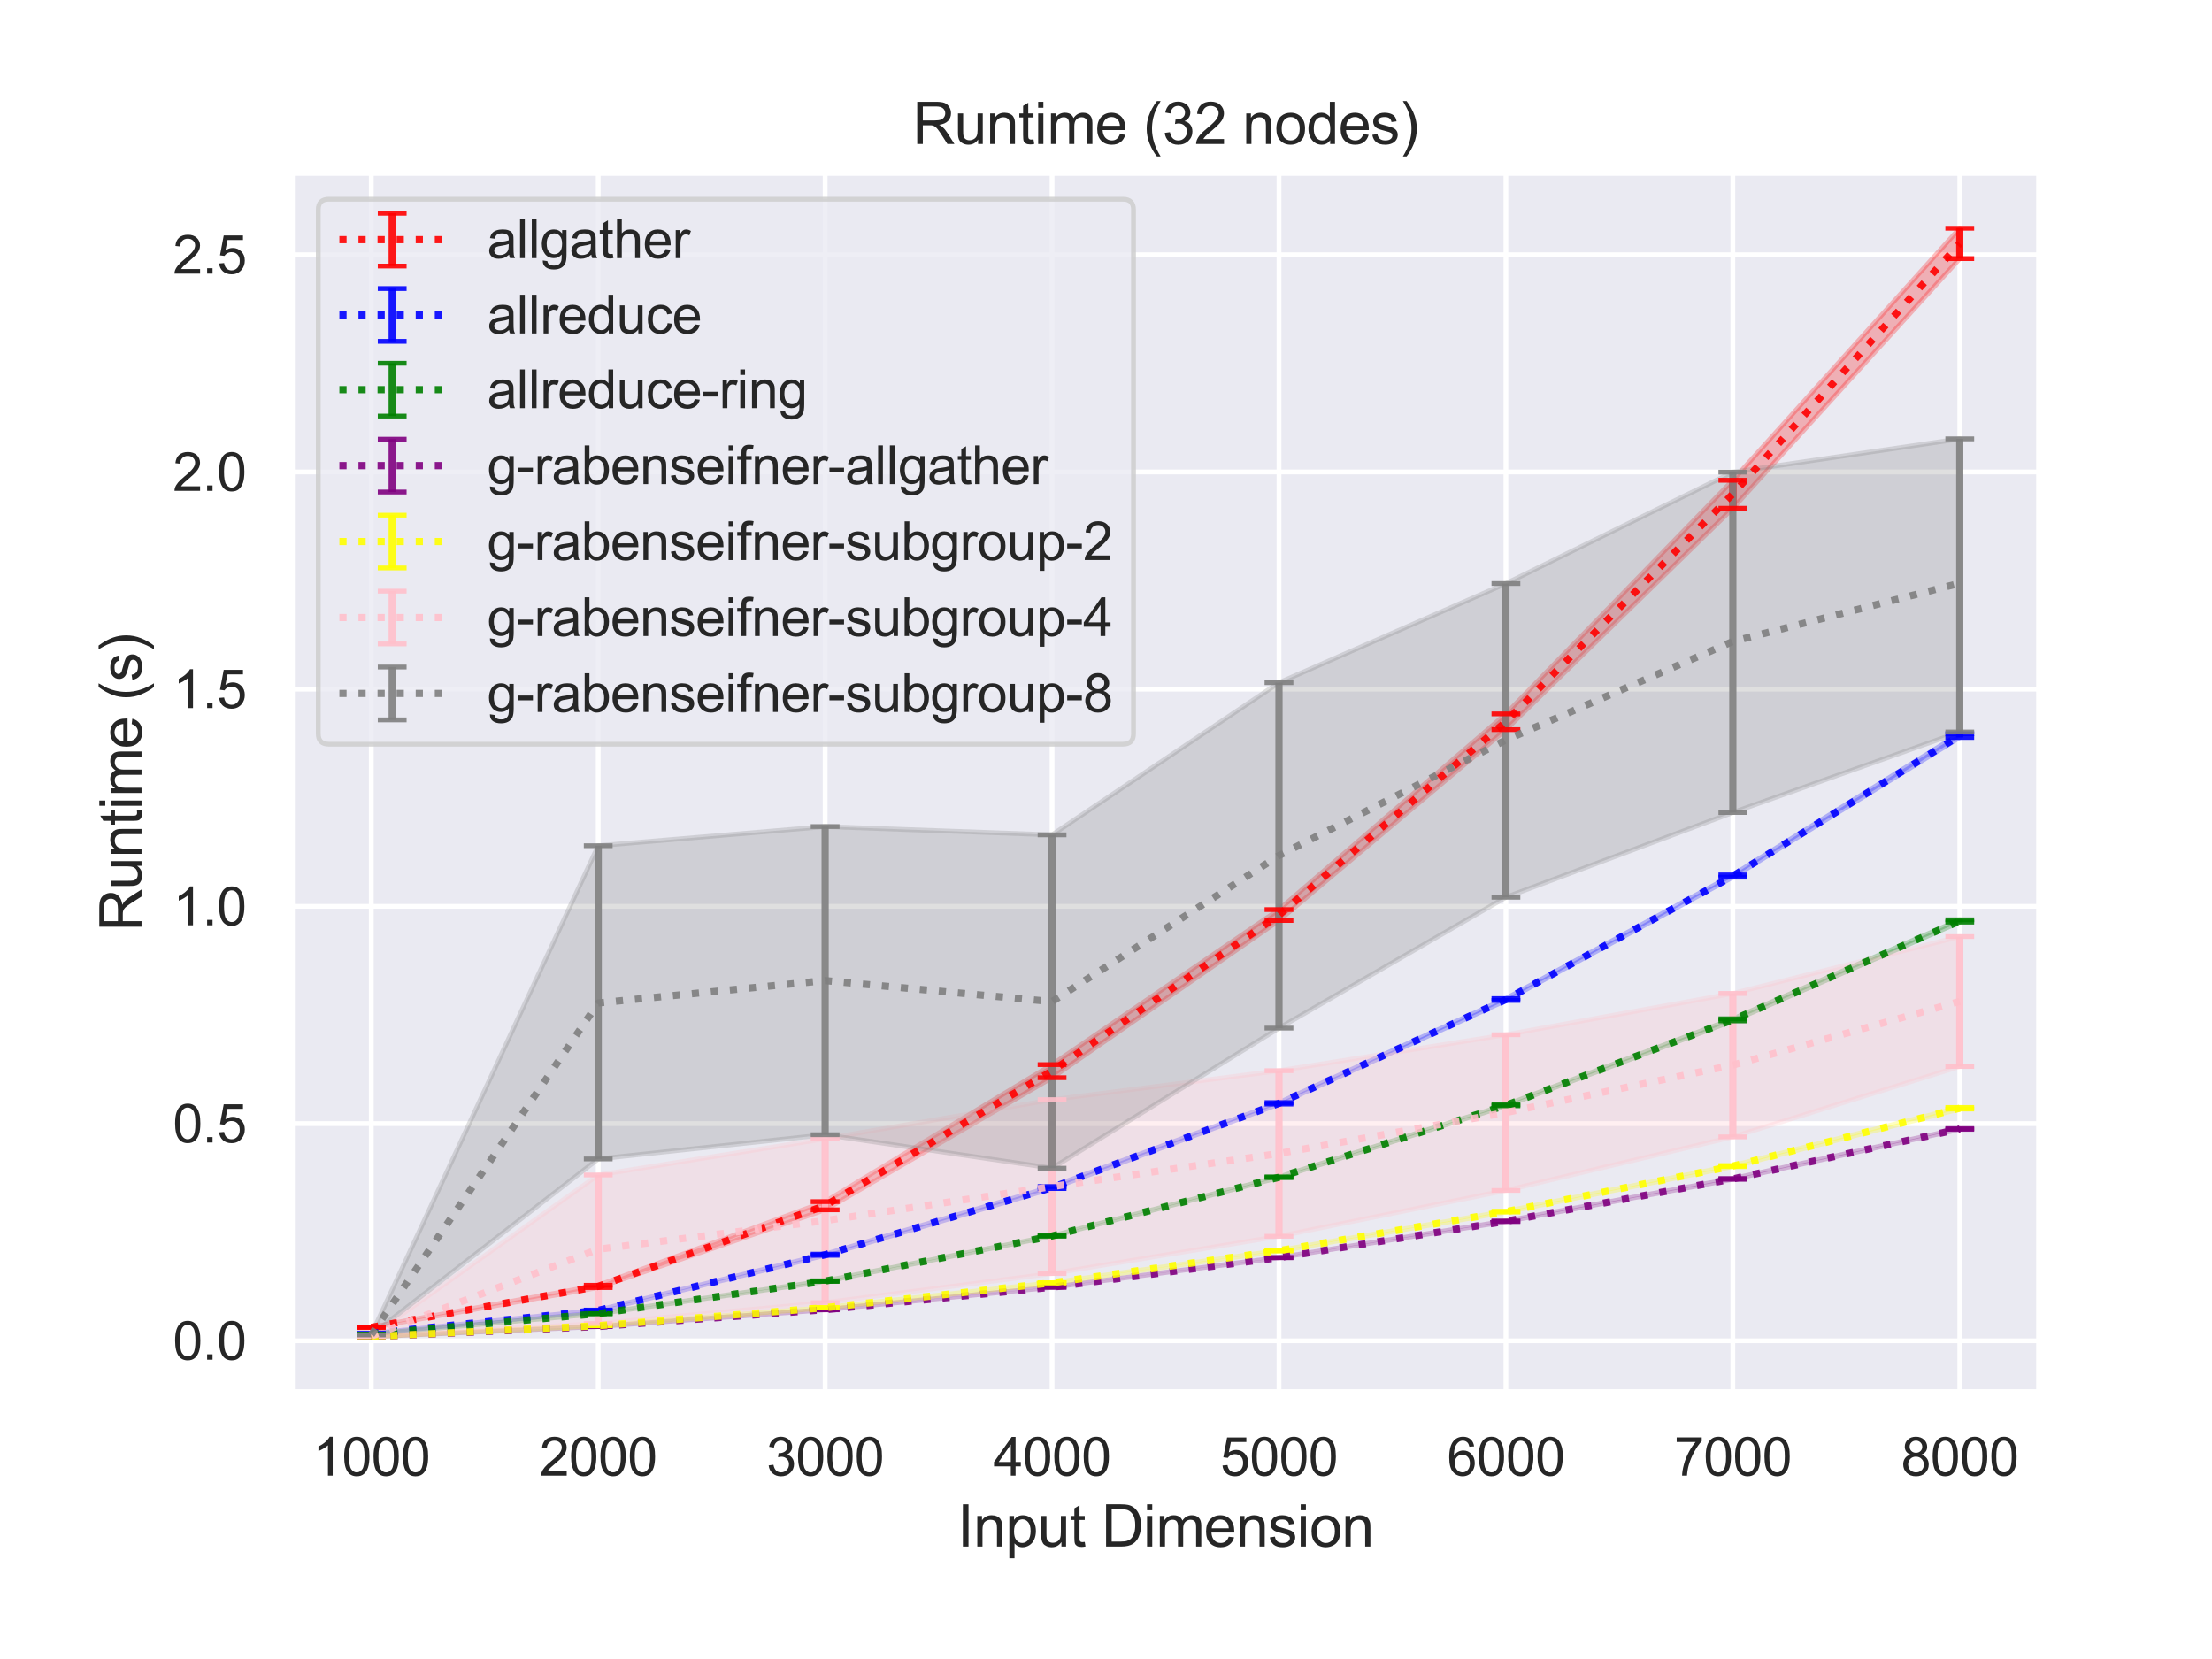 <?xml version="1.0" encoding="utf-8" standalone="no"?>
<!DOCTYPE svg PUBLIC "-//W3C//DTD SVG 1.1//EN"
  "http://www.w3.org/Graphics/SVG/1.1/DTD/svg11.dtd">
<svg height="345.6pt" version="1.1" viewBox="0 0 460.8 345.6" width="460.8pt" xmlns="http://www.w3.org/2000/svg" xmlns:xlink="http://www.w3.org/1999/xlink">
 <defs>
  <style type="text/css">*{stroke-linecap:butt;stroke-linejoin:round;}</style>
 </defs>
 <g id="figure_1">
  <g id="patch_1">
   <path d="M 0 345.6 
L 460.8 345.6 
L 460.8 0 
L 0 0 
z
" style="fill:#ffffff;"/>
  </g>
  <g id="axes_1">
   <g id="patch_2">
    <path d="M 60.8 290.02 
L 424.8 290.02 
L 424.8 36 
L 60.8 36 
z
" style="fill:#eaeaf2;"/>
   </g>
   <g id="matplotlib.axis_1">
    <g id="xtick_1">
     <g id="line2d_1">
      <path clip-path="url(#p2c7daa8a63)" d="M 77.345 290.02 
L 77.345 36 
" style="fill:none;stroke:#ffffff;stroke-linecap:round;"/>
     </g>
     <g id="text_1">
      <!-- 1000 -->
      <g style="fill:#262626;" transform="translate(65.111 307.394)scale(0.11 -0.11)">
       <defs>
        <path d="M 2384 0 
L 1822 0 
L 1822 3584 
Q 1619 3391 1289 3197 
Q 959 3003 697 2906 
L 697 3450 
Q 1169 3672 1522 3987 
Q 1875 4303 2022 4600 
L 2384 4600 
L 2384 0 
z
" id="ArialMT-31" transform="scale(0.016)"/>
        <path d="M 266 2259 
Q 266 3072 433 3567 
Q 600 4063 929 4331 
Q 1259 4600 1759 4600 
Q 2128 4600 2406 4451 
Q 2684 4303 2865 4023 
Q 3047 3744 3150 3342 
Q 3253 2941 3253 2259 
Q 3253 1453 3087 958 
Q 2922 463 2592 192 
Q 2263 -78 1759 -78 
Q 1097 -78 719 397 
Q 266 969 266 2259 
z
M 844 2259 
Q 844 1131 1108 757 
Q 1372 384 1759 384 
Q 2147 384 2411 759 
Q 2675 1134 2675 2259 
Q 2675 3391 2411 3762 
Q 2147 4134 1753 4134 
Q 1366 4134 1134 3806 
Q 844 3388 844 2259 
z
" id="ArialMT-30" transform="scale(0.016)"/>
       </defs>
       <use xlink:href="#ArialMT-31"/>
       <use x="55.615" xlink:href="#ArialMT-30"/>
       <use x="111.23" xlink:href="#ArialMT-30"/>
       <use x="166.846" xlink:href="#ArialMT-30"/>
      </g>
     </g>
    </g>
    <g id="xtick_2">
     <g id="line2d_2">
      <path clip-path="url(#p2c7daa8a63)" d="M 124.618 290.02 
L 124.618 36 
" style="fill:none;stroke:#ffffff;stroke-linecap:round;"/>
     </g>
     <g id="text_2">
      <!-- 2000 -->
      <g style="fill:#262626;" transform="translate(112.384 307.394)scale(0.11 -0.11)">
       <defs>
        <path d="M 3222 541 
L 3222 0 
L 194 0 
Q 188 203 259 391 
Q 375 700 629 1000 
Q 884 1300 1366 1694 
Q 2113 2306 2375 2664 
Q 2638 3022 2638 3341 
Q 2638 3675 2398 3904 
Q 2159 4134 1775 4134 
Q 1369 4134 1125 3890 
Q 881 3647 878 3216 
L 300 3275 
Q 359 3922 746 4261 
Q 1134 4600 1788 4600 
Q 2447 4600 2831 4234 
Q 3216 3869 3216 3328 
Q 3216 3053 3103 2787 
Q 2991 2522 2730 2228 
Q 2469 1934 1863 1422 
Q 1356 997 1212 845 
Q 1069 694 975 541 
L 3222 541 
z
" id="ArialMT-32" transform="scale(0.016)"/>
       </defs>
       <use xlink:href="#ArialMT-32"/>
       <use x="55.615" xlink:href="#ArialMT-30"/>
       <use x="111.23" xlink:href="#ArialMT-30"/>
       <use x="166.846" xlink:href="#ArialMT-30"/>
      </g>
     </g>
    </g>
    <g id="xtick_3">
     <g id="line2d_3">
      <path clip-path="url(#p2c7daa8a63)" d="M 171.891 290.02 
L 171.891 36 
" style="fill:none;stroke:#ffffff;stroke-linecap:round;"/>
     </g>
     <g id="text_3">
      <!-- 3000 -->
      <g style="fill:#262626;" transform="translate(159.657 307.394)scale(0.11 -0.11)">
       <defs>
        <path d="M 269 1209 
L 831 1284 
Q 928 806 1161 595 
Q 1394 384 1728 384 
Q 2125 384 2398 659 
Q 2672 934 2672 1341 
Q 2672 1728 2419 1979 
Q 2166 2231 1775 2231 
Q 1616 2231 1378 2169 
L 1441 2663 
Q 1497 2656 1531 2656 
Q 1891 2656 2178 2843 
Q 2466 3031 2466 3422 
Q 2466 3731 2256 3934 
Q 2047 4138 1716 4138 
Q 1388 4138 1169 3931 
Q 950 3725 888 3313 
L 325 3413 
Q 428 3978 793 4289 
Q 1159 4600 1703 4600 
Q 2078 4600 2393 4439 
Q 2709 4278 2876 4000 
Q 3044 3722 3044 3409 
Q 3044 3113 2884 2869 
Q 2725 2625 2413 2481 
Q 2819 2388 3044 2092 
Q 3269 1797 3269 1353 
Q 3269 753 2831 336 
Q 2394 -81 1725 -81 
Q 1122 -81 723 278 
Q 325 638 269 1209 
z
" id="ArialMT-33" transform="scale(0.016)"/>
       </defs>
       <use xlink:href="#ArialMT-33"/>
       <use x="55.615" xlink:href="#ArialMT-30"/>
       <use x="111.23" xlink:href="#ArialMT-30"/>
       <use x="166.846" xlink:href="#ArialMT-30"/>
      </g>
     </g>
    </g>
    <g id="xtick_4">
     <g id="line2d_4">
      <path clip-path="url(#p2c7daa8a63)" d="M 219.164 290.02 
L 219.164 36 
" style="fill:none;stroke:#ffffff;stroke-linecap:round;"/>
     </g>
     <g id="text_4">
      <!-- 4000 -->
      <g style="fill:#262626;" transform="translate(206.93 307.394)scale(0.11 -0.11)">
       <defs>
        <path d="M 2069 0 
L 2069 1097 
L 81 1097 
L 81 1613 
L 2172 4581 
L 2631 4581 
L 2631 1613 
L 3250 1613 
L 3250 1097 
L 2631 1097 
L 2631 0 
L 2069 0 
z
M 2069 1613 
L 2069 3678 
L 634 1613 
L 2069 1613 
z
" id="ArialMT-34" transform="scale(0.016)"/>
       </defs>
       <use xlink:href="#ArialMT-34"/>
       <use x="55.615" xlink:href="#ArialMT-30"/>
       <use x="111.23" xlink:href="#ArialMT-30"/>
       <use x="166.846" xlink:href="#ArialMT-30"/>
      </g>
     </g>
    </g>
    <g id="xtick_5">
     <g id="line2d_5">
      <path clip-path="url(#p2c7daa8a63)" d="M 266.436 290.02 
L 266.436 36 
" style="fill:none;stroke:#ffffff;stroke-linecap:round;"/>
     </g>
     <g id="text_5">
      <!-- 5000 -->
      <g style="fill:#262626;" transform="translate(254.202 307.394)scale(0.11 -0.11)">
       <defs>
        <path d="M 266 1200 
L 856 1250 
Q 922 819 1161 601 
Q 1400 384 1738 384 
Q 2144 384 2425 690 
Q 2706 997 2706 1503 
Q 2706 1984 2436 2262 
Q 2166 2541 1728 2541 
Q 1456 2541 1237 2417 
Q 1019 2294 894 2097 
L 366 2166 
L 809 4519 
L 3088 4519 
L 3088 3981 
L 1259 3981 
L 1013 2750 
Q 1425 3038 1878 3038 
Q 2478 3038 2890 2622 
Q 3303 2206 3303 1553 
Q 3303 931 2941 478 
Q 2500 -78 1738 -78 
Q 1113 -78 717 272 
Q 322 622 266 1200 
z
" id="ArialMT-35" transform="scale(0.016)"/>
       </defs>
       <use xlink:href="#ArialMT-35"/>
       <use x="55.615" xlink:href="#ArialMT-30"/>
       <use x="111.23" xlink:href="#ArialMT-30"/>
       <use x="166.846" xlink:href="#ArialMT-30"/>
      </g>
     </g>
    </g>
    <g id="xtick_6">
     <g id="line2d_6">
      <path clip-path="url(#p2c7daa8a63)" d="M 313.709 290.02 
L 313.709 36 
" style="fill:none;stroke:#ffffff;stroke-linecap:round;"/>
     </g>
     <g id="text_6">
      <!-- 6000 -->
      <g style="fill:#262626;" transform="translate(301.475 307.394)scale(0.11 -0.11)">
       <defs>
        <path d="M 3184 3459 
L 2625 3416 
Q 2550 3747 2413 3897 
Q 2184 4138 1850 4138 
Q 1581 4138 1378 3988 
Q 1113 3794 959 3422 
Q 806 3050 800 2363 
Q 1003 2672 1297 2822 
Q 1591 2972 1913 2972 
Q 2475 2972 2870 2558 
Q 3266 2144 3266 1488 
Q 3266 1056 3080 686 
Q 2894 316 2569 119 
Q 2244 -78 1831 -78 
Q 1128 -78 684 439 
Q 241 956 241 2144 
Q 241 3472 731 4075 
Q 1159 4600 1884 4600 
Q 2425 4600 2770 4297 
Q 3116 3994 3184 3459 
z
M 888 1484 
Q 888 1194 1011 928 
Q 1134 663 1356 523 
Q 1578 384 1822 384 
Q 2178 384 2434 671 
Q 2691 959 2691 1453 
Q 2691 1928 2437 2201 
Q 2184 2475 1800 2475 
Q 1419 2475 1153 2201 
Q 888 1928 888 1484 
z
" id="ArialMT-36" transform="scale(0.016)"/>
       </defs>
       <use xlink:href="#ArialMT-36"/>
       <use x="55.615" xlink:href="#ArialMT-30"/>
       <use x="111.23" xlink:href="#ArialMT-30"/>
       <use x="166.846" xlink:href="#ArialMT-30"/>
      </g>
     </g>
    </g>
    <g id="xtick_7">
     <g id="line2d_7">
      <path clip-path="url(#p2c7daa8a63)" d="M 360.982 290.02 
L 360.982 36 
" style="fill:none;stroke:#ffffff;stroke-linecap:round;"/>
     </g>
     <g id="text_7">
      <!-- 7000 -->
      <g style="fill:#262626;" transform="translate(348.748 307.394)scale(0.11 -0.11)">
       <defs>
        <path d="M 303 3981 
L 303 4522 
L 3269 4522 
L 3269 4084 
Q 2831 3619 2401 2847 
Q 1972 2075 1738 1259 
Q 1569 684 1522 0 
L 944 0 
Q 953 541 1156 1306 
Q 1359 2072 1739 2783 
Q 2119 3494 2547 3981 
L 303 3981 
z
" id="ArialMT-37" transform="scale(0.016)"/>
       </defs>
       <use xlink:href="#ArialMT-37"/>
       <use x="55.615" xlink:href="#ArialMT-30"/>
       <use x="111.23" xlink:href="#ArialMT-30"/>
       <use x="166.846" xlink:href="#ArialMT-30"/>
      </g>
     </g>
    </g>
    <g id="xtick_8">
     <g id="line2d_8">
      <path clip-path="url(#p2c7daa8a63)" d="M 408.255 290.02 
L 408.255 36 
" style="fill:none;stroke:#ffffff;stroke-linecap:round;"/>
     </g>
     <g id="text_8">
      <!-- 8000 -->
      <g style="fill:#262626;" transform="translate(396.02 307.394)scale(0.11 -0.11)">
       <defs>
        <path d="M 1131 2484 
Q 781 2613 612 2850 
Q 444 3088 444 3419 
Q 444 3919 803 4259 
Q 1163 4600 1759 4600 
Q 2359 4600 2725 4251 
Q 3091 3903 3091 3403 
Q 3091 3084 2923 2848 
Q 2756 2613 2416 2484 
Q 2838 2347 3058 2040 
Q 3278 1734 3278 1309 
Q 3278 722 2862 322 
Q 2447 -78 1769 -78 
Q 1091 -78 675 323 
Q 259 725 259 1325 
Q 259 1772 486 2073 
Q 713 2375 1131 2484 
z
M 1019 3438 
Q 1019 3113 1228 2906 
Q 1438 2700 1772 2700 
Q 2097 2700 2305 2904 
Q 2513 3109 2513 3406 
Q 2513 3716 2298 3927 
Q 2084 4138 1766 4138 
Q 1444 4138 1231 3931 
Q 1019 3725 1019 3438 
z
M 838 1322 
Q 838 1081 952 856 
Q 1066 631 1291 507 
Q 1516 384 1775 384 
Q 2178 384 2440 643 
Q 2703 903 2703 1303 
Q 2703 1709 2433 1975 
Q 2163 2241 1756 2241 
Q 1359 2241 1098 1978 
Q 838 1716 838 1322 
z
" id="ArialMT-38" transform="scale(0.016)"/>
       </defs>
       <use xlink:href="#ArialMT-38"/>
       <use x="55.615" xlink:href="#ArialMT-30"/>
       <use x="111.23" xlink:href="#ArialMT-30"/>
       <use x="166.846" xlink:href="#ArialMT-30"/>
      </g>
     </g>
    </g>
    <g id="text_9">
     <!-- Input Dimension -->
     <g style="fill:#262626;" transform="translate(199.446 322.169)scale(0.12 -0.12)">
      <defs>
       <path d="M 597 0 
L 597 4581 
L 1203 4581 
L 1203 0 
L 597 0 
z
" id="ArialMT-49" transform="scale(0.016)"/>
       <path d="M 422 0 
L 422 3319 
L 928 3319 
L 928 2847 
Q 1294 3394 1984 3394 
Q 2284 3394 2536 3286 
Q 2788 3178 2913 3003 
Q 3038 2828 3088 2588 
Q 3119 2431 3119 2041 
L 3119 0 
L 2556 0 
L 2556 2019 
Q 2556 2363 2490 2533 
Q 2425 2703 2258 2804 
Q 2091 2906 1866 2906 
Q 1506 2906 1245 2678 
Q 984 2450 984 1813 
L 984 0 
L 422 0 
z
" id="ArialMT-6e" transform="scale(0.016)"/>
       <path d="M 422 -1272 
L 422 3319 
L 934 3319 
L 934 2888 
Q 1116 3141 1344 3267 
Q 1572 3394 1897 3394 
Q 2322 3394 2647 3175 
Q 2972 2956 3137 2557 
Q 3303 2159 3303 1684 
Q 3303 1175 3120 767 
Q 2938 359 2589 142 
Q 2241 -75 1856 -75 
Q 1575 -75 1351 44 
Q 1128 163 984 344 
L 984 -1272 
L 422 -1272 
z
M 931 1641 
Q 931 1000 1190 694 
Q 1450 388 1819 388 
Q 2194 388 2461 705 
Q 2728 1022 2728 1688 
Q 2728 2322 2467 2637 
Q 2206 2953 1844 2953 
Q 1484 2953 1207 2617 
Q 931 2281 931 1641 
z
" id="ArialMT-70" transform="scale(0.016)"/>
       <path d="M 2597 0 
L 2597 488 
Q 2209 -75 1544 -75 
Q 1250 -75 995 37 
Q 741 150 617 320 
Q 494 491 444 738 
Q 409 903 409 1263 
L 409 3319 
L 972 3319 
L 972 1478 
Q 972 1038 1006 884 
Q 1059 663 1231 536 
Q 1403 409 1656 409 
Q 1909 409 2131 539 
Q 2353 669 2445 892 
Q 2538 1116 2538 1541 
L 2538 3319 
L 3100 3319 
L 3100 0 
L 2597 0 
z
" id="ArialMT-75" transform="scale(0.016)"/>
       <path d="M 1650 503 
L 1731 6 
Q 1494 -44 1306 -44 
Q 1000 -44 831 53 
Q 663 150 594 308 
Q 525 466 525 972 
L 525 2881 
L 113 2881 
L 113 3319 
L 525 3319 
L 525 4141 
L 1084 4478 
L 1084 3319 
L 1650 3319 
L 1650 2881 
L 1084 2881 
L 1084 941 
Q 1084 700 1114 631 
Q 1144 563 1211 522 
Q 1278 481 1403 481 
Q 1497 481 1650 503 
z
" id="ArialMT-74" transform="scale(0.016)"/>
       <path id="ArialMT-20" transform="scale(0.016)"/>
       <path d="M 494 0 
L 494 4581 
L 2072 4581 
Q 2606 4581 2888 4516 
Q 3281 4425 3559 4188 
Q 3922 3881 4101 3404 
Q 4281 2928 4281 2316 
Q 4281 1794 4159 1391 
Q 4038 988 3847 723 
Q 3656 459 3429 307 
Q 3203 156 2883 78 
Q 2563 0 2147 0 
L 494 0 
z
M 1100 541 
L 2078 541 
Q 2531 541 2789 625 
Q 3047 709 3200 863 
Q 3416 1078 3536 1442 
Q 3656 1806 3656 2325 
Q 3656 3044 3420 3430 
Q 3184 3816 2847 3947 
Q 2603 4041 2063 4041 
L 1100 4041 
L 1100 541 
z
" id="ArialMT-44" transform="scale(0.016)"/>
       <path d="M 425 3934 
L 425 4581 
L 988 4581 
L 988 3934 
L 425 3934 
z
M 425 0 
L 425 3319 
L 988 3319 
L 988 0 
L 425 0 
z
" id="ArialMT-69" transform="scale(0.016)"/>
       <path d="M 422 0 
L 422 3319 
L 925 3319 
L 925 2853 
Q 1081 3097 1340 3245 
Q 1600 3394 1931 3394 
Q 2300 3394 2536 3241 
Q 2772 3088 2869 2813 
Q 3263 3394 3894 3394 
Q 4388 3394 4653 3120 
Q 4919 2847 4919 2278 
L 4919 0 
L 4359 0 
L 4359 2091 
Q 4359 2428 4304 2576 
Q 4250 2725 4106 2815 
Q 3963 2906 3769 2906 
Q 3419 2906 3187 2673 
Q 2956 2441 2956 1928 
L 2956 0 
L 2394 0 
L 2394 2156 
Q 2394 2531 2256 2718 
Q 2119 2906 1806 2906 
Q 1569 2906 1367 2781 
Q 1166 2656 1075 2415 
Q 984 2175 984 1722 
L 984 0 
L 422 0 
z
" id="ArialMT-6d" transform="scale(0.016)"/>
       <path d="M 2694 1069 
L 3275 997 
Q 3138 488 2766 206 
Q 2394 -75 1816 -75 
Q 1088 -75 661 373 
Q 234 822 234 1631 
Q 234 2469 665 2931 
Q 1097 3394 1784 3394 
Q 2450 3394 2872 2941 
Q 3294 2488 3294 1666 
Q 3294 1616 3291 1516 
L 816 1516 
Q 847 969 1125 678 
Q 1403 388 1819 388 
Q 2128 388 2347 550 
Q 2566 713 2694 1069 
z
M 847 1978 
L 2700 1978 
Q 2663 2397 2488 2606 
Q 2219 2931 1791 2931 
Q 1403 2931 1139 2672 
Q 875 2413 847 1978 
z
" id="ArialMT-65" transform="scale(0.016)"/>
       <path d="M 197 991 
L 753 1078 
Q 800 744 1014 566 
Q 1228 388 1613 388 
Q 2000 388 2187 545 
Q 2375 703 2375 916 
Q 2375 1106 2209 1216 
Q 2094 1291 1634 1406 
Q 1016 1563 777 1677 
Q 538 1791 414 1992 
Q 291 2194 291 2438 
Q 291 2659 392 2848 
Q 494 3038 669 3163 
Q 800 3259 1026 3326 
Q 1253 3394 1513 3394 
Q 1903 3394 2198 3281 
Q 2494 3169 2634 2976 
Q 2775 2784 2828 2463 
L 2278 2388 
Q 2241 2644 2061 2787 
Q 1881 2931 1553 2931 
Q 1166 2931 1000 2803 
Q 834 2675 834 2503 
Q 834 2394 903 2306 
Q 972 2216 1119 2156 
Q 1203 2125 1616 2013 
Q 2213 1853 2448 1751 
Q 2684 1650 2818 1456 
Q 2953 1263 2953 975 
Q 2953 694 2789 445 
Q 2625 197 2315 61 
Q 2006 -75 1616 -75 
Q 969 -75 630 194 
Q 291 463 197 991 
z
" id="ArialMT-73" transform="scale(0.016)"/>
       <path d="M 213 1659 
Q 213 2581 725 3025 
Q 1153 3394 1769 3394 
Q 2453 3394 2887 2945 
Q 3322 2497 3322 1706 
Q 3322 1066 3130 698 
Q 2938 331 2570 128 
Q 2203 -75 1769 -75 
Q 1072 -75 642 372 
Q 213 819 213 1659 
z
M 791 1659 
Q 791 1022 1069 705 
Q 1347 388 1769 388 
Q 2188 388 2466 706 
Q 2744 1025 2744 1678 
Q 2744 2294 2464 2611 
Q 2184 2928 1769 2928 
Q 1347 2928 1069 2612 
Q 791 2297 791 1659 
z
" id="ArialMT-6f" transform="scale(0.016)"/>
      </defs>
      <use xlink:href="#ArialMT-49"/>
      <use x="27.783" xlink:href="#ArialMT-6e"/>
      <use x="83.398" xlink:href="#ArialMT-70"/>
      <use x="139.014" xlink:href="#ArialMT-75"/>
      <use x="194.629" xlink:href="#ArialMT-74"/>
      <use x="222.412" xlink:href="#ArialMT-20"/>
      <use x="250.195" xlink:href="#ArialMT-44"/>
      <use x="322.412" xlink:href="#ArialMT-69"/>
      <use x="344.629" xlink:href="#ArialMT-6d"/>
      <use x="427.93" xlink:href="#ArialMT-65"/>
      <use x="483.545" xlink:href="#ArialMT-6e"/>
      <use x="539.16" xlink:href="#ArialMT-73"/>
      <use x="589.16" xlink:href="#ArialMT-69"/>
      <use x="611.377" xlink:href="#ArialMT-6f"/>
      <use x="666.992" xlink:href="#ArialMT-6e"/>
     </g>
    </g>
   </g>
   <g id="matplotlib.axis_2">
    <g id="ytick_1">
     <g id="line2d_9">
      <path clip-path="url(#p2c7daa8a63)" d="M 60.8 279.312 
L 424.8 279.312 
" style="fill:none;stroke:#ffffff;stroke-linecap:round;"/>
     </g>
     <g id="text_10">
      <!-- 0.0 -->
      <g style="fill:#262626;" transform="translate(36.01 283.249)scale(0.11 -0.11)">
       <defs>
        <path d="M 581 0 
L 581 641 
L 1222 641 
L 1222 0 
L 581 0 
z
" id="ArialMT-2e" transform="scale(0.016)"/>
       </defs>
       <use xlink:href="#ArialMT-30"/>
       <use x="55.615" xlink:href="#ArialMT-2e"/>
       <use x="83.398" xlink:href="#ArialMT-30"/>
      </g>
     </g>
    </g>
    <g id="ytick_2">
     <g id="line2d_10">
      <path clip-path="url(#p2c7daa8a63)" d="M 60.8 234.063 
L 424.8 234.063 
" style="fill:none;stroke:#ffffff;stroke-linecap:round;"/>
     </g>
     <g id="text_11">
      <!-- 0.5 -->
      <g style="fill:#262626;" transform="translate(36.01 238)scale(0.11 -0.11)">
       <use xlink:href="#ArialMT-30"/>
       <use x="55.615" xlink:href="#ArialMT-2e"/>
       <use x="83.398" xlink:href="#ArialMT-35"/>
      </g>
     </g>
    </g>
    <g id="ytick_3">
     <g id="line2d_11">
      <path clip-path="url(#p2c7daa8a63)" d="M 60.8 188.813 
L 424.8 188.813 
" style="fill:none;stroke:#ffffff;stroke-linecap:round;"/>
     </g>
     <g id="text_12">
      <!-- 1.0 -->
      <g style="fill:#262626;" transform="translate(36.01 192.75)scale(0.11 -0.11)">
       <use xlink:href="#ArialMT-31"/>
       <use x="55.615" xlink:href="#ArialMT-2e"/>
       <use x="83.398" xlink:href="#ArialMT-30"/>
      </g>
     </g>
    </g>
    <g id="ytick_4">
     <g id="line2d_12">
      <path clip-path="url(#p2c7daa8a63)" d="M 60.8 143.564 
L 424.8 143.564 
" style="fill:none;stroke:#ffffff;stroke-linecap:round;"/>
     </g>
     <g id="text_13">
      <!-- 1.5 -->
      <g style="fill:#262626;" transform="translate(36.01 147.501)scale(0.11 -0.11)">
       <use xlink:href="#ArialMT-31"/>
       <use x="55.615" xlink:href="#ArialMT-2e"/>
       <use x="83.398" xlink:href="#ArialMT-35"/>
      </g>
     </g>
    </g>
    <g id="ytick_5">
     <g id="line2d_13">
      <path clip-path="url(#p2c7daa8a63)" d="M 60.8 98.315 
L 424.8 98.315 
" style="fill:none;stroke:#ffffff;stroke-linecap:round;"/>
     </g>
     <g id="text_14">
      <!-- 2.0 -->
      <g style="fill:#262626;" transform="translate(36.01 102.252)scale(0.11 -0.11)">
       <use xlink:href="#ArialMT-32"/>
       <use x="55.615" xlink:href="#ArialMT-2e"/>
       <use x="83.398" xlink:href="#ArialMT-30"/>
      </g>
     </g>
    </g>
    <g id="ytick_6">
     <g id="line2d_14">
      <path clip-path="url(#p2c7daa8a63)" d="M 60.8 53.065 
L 424.8 53.065 
" style="fill:none;stroke:#ffffff;stroke-linecap:round;"/>
     </g>
     <g id="text_15">
      <!-- 2.5 -->
      <g style="fill:#262626;" transform="translate(36.01 57.002)scale(0.11 -0.11)">
       <use xlink:href="#ArialMT-32"/>
       <use x="55.615" xlink:href="#ArialMT-2e"/>
       <use x="83.398" xlink:href="#ArialMT-35"/>
      </g>
     </g>
    </g>
    <g id="text_16">
     <!-- Runtime (s) -->
     <g style="fill:#262626;" transform="translate(29.484 194.013)rotate(-90)scale(0.12 -0.12)">
      <defs>
       <path d="M 503 0 
L 503 4581 
L 2534 4581 
Q 3147 4581 3465 4457 
Q 3784 4334 3975 4021 
Q 4166 3709 4166 3331 
Q 4166 2844 3850 2509 
Q 3534 2175 2875 2084 
Q 3116 1969 3241 1856 
Q 3506 1613 3744 1247 
L 4541 0 
L 3778 0 
L 3172 953 
Q 2906 1366 2734 1584 
Q 2563 1803 2427 1890 
Q 2291 1978 2150 2013 
Q 2047 2034 1813 2034 
L 1109 2034 
L 1109 0 
L 503 0 
z
M 1109 2559 
L 2413 2559 
Q 2828 2559 3062 2645 
Q 3297 2731 3419 2920 
Q 3541 3109 3541 3331 
Q 3541 3656 3305 3865 
Q 3069 4075 2559 4075 
L 1109 4075 
L 1109 2559 
z
" id="ArialMT-52" transform="scale(0.016)"/>
       <path d="M 1497 -1347 
Q 1031 -759 709 28 
Q 388 816 388 1659 
Q 388 2403 628 3084 
Q 909 3875 1497 4659 
L 1900 4659 
Q 1522 4009 1400 3731 
Q 1209 3300 1100 2831 
Q 966 2247 966 1656 
Q 966 153 1900 -1347 
L 1497 -1347 
z
" id="ArialMT-28" transform="scale(0.016)"/>
       <path d="M 791 -1347 
L 388 -1347 
Q 1322 153 1322 1656 
Q 1322 2244 1188 2822 
Q 1081 3291 891 3722 
Q 769 4003 388 4659 
L 791 4659 
Q 1378 3875 1659 3084 
Q 1900 2403 1900 1659 
Q 1900 816 1576 28 
Q 1253 -759 791 -1347 
z
" id="ArialMT-29" transform="scale(0.016)"/>
      </defs>
      <use xlink:href="#ArialMT-52"/>
      <use x="72.217" xlink:href="#ArialMT-75"/>
      <use x="127.832" xlink:href="#ArialMT-6e"/>
      <use x="183.447" xlink:href="#ArialMT-74"/>
      <use x="211.23" xlink:href="#ArialMT-69"/>
      <use x="233.447" xlink:href="#ArialMT-6d"/>
      <use x="316.748" xlink:href="#ArialMT-65"/>
      <use x="372.363" xlink:href="#ArialMT-20"/>
      <use x="400.146" xlink:href="#ArialMT-28"/>
      <use x="433.447" xlink:href="#ArialMT-73"/>
      <use x="483.447" xlink:href="#ArialMT-29"/>
     </g>
    </g>
   </g>
   <g id="PolyCollection_1">
    <defs>
     <path d="M 77.345 -69.135 
L 77.345 -69.044 
L 124.618 -77.379 
L 171.891 -93.57 
L 219.164 -121.091 
L 266.436 -153.85 
L 313.709 -193.607 
L 360.982 -239.724 
L 408.255 -291.728 
L 408.255 -298.054 
L 408.255 -298.054 
L 360.982 -245.552 
L 313.709 -196.884 
L 266.436 -156.115 
L 219.164 -123.821 
L 171.891 -95.278 
L 124.618 -77.854 
L 77.345 -69.135 
z
" id="m71887d523d" style="stroke:#ff0000;stroke-opacity:0.25;"/>
    </defs>
    <g clip-path="url(#p2c7daa8a63)">
     <use style="fill:#ff0000;fill-opacity:0.25;stroke:#ff0000;stroke-opacity:0.25;" x="0" xlink:href="#m71887d523d" y="345.6"/>
    </g>
   </g>
   <g id="PolyCollection_2">
    <defs>
     <path d="M 77.345 -67.823 
L 77.345 -67.814 
L 124.618 -72.543 
L 171.891 -84.093 
L 219.164 -97.999 
L 266.436 -115.603 
L 313.709 -137.187 
L 360.982 -162.868 
L 408.255 -191.973 
L 408.255 -192.754 
L 408.255 -192.754 
L 360.982 -163.331 
L 313.709 -137.585 
L 266.436 -115.899 
L 219.164 -98.415 
L 171.891 -84.336 
L 124.618 -72.691 
L 77.345 -67.823 
z
" id="mfc5bb67066" style="stroke:#0000ff;stroke-opacity:0.25;"/>
    </defs>
    <g clip-path="url(#p2c7daa8a63)">
     <use style="fill:#0000ff;fill-opacity:0.25;stroke:#0000ff;stroke-opacity:0.25;" x="0" xlink:href="#mfc5bb67066" y="345.6"/>
    </g>
   </g>
   <g id="PolyCollection_3">
    <defs>
     <path d="M 77.345 -67.697 
L 77.345 -67.691 
L 124.618 -71.919 
L 171.891 -78.651 
L 219.164 -88.086 
L 266.436 -100.276 
L 313.709 -115.24 
L 360.982 -132.932 
L 408.255 -153.514 
L 408.255 -153.986 
L 408.255 -153.986 
L 360.982 -133.36 
L 313.709 -115.442 
L 266.436 -100.43 
L 219.164 -88.154 
L 171.891 -78.78 
L 124.618 -71.972 
L 77.345 -67.697 
z
" id="m1314ad8808" style="stroke:#008000;stroke-opacity:0.25;"/>
    </defs>
    <g clip-path="url(#p2c7daa8a63)">
     <use style="fill:#008000;fill-opacity:0.25;stroke:#008000;stroke-opacity:0.25;" x="0" xlink:href="#m1314ad8808" y="345.6"/>
    </g>
   </g>
   <g id="PolyCollection_4">
    <defs>
     <path d="M 77.345 -67.134 
L 77.345 -67.126 
L 124.618 -69.257 
L 171.891 -72.742 
L 219.164 -77.429 
L 266.436 -83.589 
L 313.709 -91.12 
L 360.982 -99.927 
L 408.255 -110.348 
L 408.255 -110.494 
L 408.255 -110.494 
L 360.982 -100.087 
L 313.709 -91.248 
L 266.436 -83.642 
L 219.164 -77.467 
L 171.891 -72.792 
L 124.618 -69.275 
L 77.345 -67.134 
z
" id="medcdfab795" style="stroke:#800080;stroke-opacity:0.25;"/>
    </defs>
    <g clip-path="url(#p2c7daa8a63)">
     <use style="fill:#800080;fill-opacity:0.25;stroke:#800080;stroke-opacity:0.25;" x="0" xlink:href="#medcdfab795" y="345.6"/>
    </g>
   </g>
   <g id="PolyCollection_5">
    <defs>
     <path d="M 77.345 -67.167 
L 77.345 -67.16 
L 124.618 -69.421 
L 171.891 -73.161 
L 219.164 -78.327 
L 266.436 -84.99 
L 313.709 -93.096 
L 360.982 -102.58 
L 408.255 -114.564 
L 408.255 -114.902 
L 408.255 -114.902 
L 360.982 -102.796 
L 313.709 -93.283 
L 266.436 -85.118 
L 219.164 -78.394 
L 171.891 -73.21 
L 124.618 -69.442 
L 77.345 -67.167 
z
" id="m3f54cd3ba0" style="stroke:#ffff00;stroke-opacity:0.25;"/>
    </defs>
    <g clip-path="url(#p2c7daa8a63)">
     <use style="fill:#ffff00;fill-opacity:0.25;stroke:#ffff00;stroke-opacity:0.25;" x="0" xlink:href="#m3f54cd3ba0" y="345.6"/>
    </g>
   </g>
   <g id="PolyCollection_6">
    <defs>
     <path d="M 77.345 -67.261 
L 77.345 -67.251 
L 124.618 -69.888 
L 171.891 -74.241 
L 219.164 -80.302 
L 266.436 -88.059 
L 313.709 -97.608 
L 360.982 -108.766 
L 408.255 -123.432 
L 408.255 -150.494 
L 408.255 -150.494 
L 360.982 -138.645 
L 313.709 -130.05 
L 266.436 -122.556 
L 219.164 -116.515 
L 171.891 -108.389 
L 124.618 -100.832 
L 77.345 -67.261 
z
" id="m0d763513c8" style="stroke:#ffc0cb;stroke-opacity:0.25;"/>
    </defs>
    <g clip-path="url(#p2c7daa8a63)">
     <use style="fill:#ffc0cb;fill-opacity:0.25;stroke:#ffc0cb;stroke-opacity:0.25;" x="0" xlink:href="#m0d763513c8" y="345.6"/>
    </g>
   </g>
   <g id="PolyCollection_7">
    <defs>
     <path d="M 77.345 -67.563 
L 77.345 -67.508 
L 124.618 -104.172 
L 171.891 -109.221 
L 219.164 -102.246 
L 266.436 -131.422 
L 313.709 -158.688 
L 360.982 -176.34 
L 408.255 -193.114 
L 408.255 -254.177 
L 408.255 -254.177 
L 360.982 -247.243 
L 313.709 -224.041 
L 266.436 -203.381 
L 219.164 -171.687 
L 171.891 -173.412 
L 124.618 -169.417 
L 77.345 -67.563 
z
" id="m795f3878a2" style="stroke:#808080;stroke-opacity:0.25;"/>
    </defs>
    <g clip-path="url(#p2c7daa8a63)">
     <use style="fill:#808080;fill-opacity:0.25;stroke:#808080;stroke-opacity:0.25;" x="0" xlink:href="#m795f3878a2" y="345.6"/>
    </g>
   </g>
   <g id="LineCollection_1">
    <path clip-path="url(#p2c7daa8a63)" d="M 77.345 276.556 
L 77.345 276.465 
" style="fill:none;stroke:#ff0000;stroke-opacity:0.9;stroke-width:1.5;"/>
    <path clip-path="url(#p2c7daa8a63)" d="M 124.618 268.221 
L 124.618 267.746 
" style="fill:none;stroke:#ff0000;stroke-opacity:0.9;stroke-width:1.5;"/>
    <path clip-path="url(#p2c7daa8a63)" d="M 171.891 252.03 
L 171.891 250.322 
" style="fill:none;stroke:#ff0000;stroke-opacity:0.9;stroke-width:1.5;"/>
    <path clip-path="url(#p2c7daa8a63)" d="M 219.164 224.509 
L 219.164 221.779 
" style="fill:none;stroke:#ff0000;stroke-opacity:0.9;stroke-width:1.5;"/>
    <path clip-path="url(#p2c7daa8a63)" d="M 266.436 191.75 
L 266.436 189.485 
" style="fill:none;stroke:#ff0000;stroke-opacity:0.9;stroke-width:1.5;"/>
    <path clip-path="url(#p2c7daa8a63)" d="M 313.709 151.993 
L 313.709 148.716 
" style="fill:none;stroke:#ff0000;stroke-opacity:0.9;stroke-width:1.5;"/>
    <path clip-path="url(#p2c7daa8a63)" d="M 360.982 105.876 
L 360.982 100.048 
" style="fill:none;stroke:#ff0000;stroke-opacity:0.9;stroke-width:1.5;"/>
    <path clip-path="url(#p2c7daa8a63)" d="M 408.255 53.872 
L 408.255 47.546 
" style="fill:none;stroke:#ff0000;stroke-opacity:0.9;stroke-width:1.5;"/>
   </g>
   <g id="LineCollection_2">
    <path clip-path="url(#p2c7daa8a63)" d="M 77.345 277.786 
L 77.345 277.777 
" style="fill:none;stroke:#0000ff;stroke-opacity:0.9;stroke-width:1.5;"/>
    <path clip-path="url(#p2c7daa8a63)" d="M 124.618 273.057 
L 124.618 272.909 
" style="fill:none;stroke:#0000ff;stroke-opacity:0.9;stroke-width:1.5;"/>
    <path clip-path="url(#p2c7daa8a63)" d="M 171.891 261.507 
L 171.891 261.264 
" style="fill:none;stroke:#0000ff;stroke-opacity:0.9;stroke-width:1.5;"/>
    <path clip-path="url(#p2c7daa8a63)" d="M 219.164 247.601 
L 219.164 247.185 
" style="fill:none;stroke:#0000ff;stroke-opacity:0.9;stroke-width:1.5;"/>
    <path clip-path="url(#p2c7daa8a63)" d="M 266.436 229.997 
L 266.436 229.701 
" style="fill:none;stroke:#0000ff;stroke-opacity:0.9;stroke-width:1.5;"/>
    <path clip-path="url(#p2c7daa8a63)" d="M 313.709 208.413 
L 313.709 208.015 
" style="fill:none;stroke:#0000ff;stroke-opacity:0.9;stroke-width:1.5;"/>
    <path clip-path="url(#p2c7daa8a63)" d="M 360.982 182.732 
L 360.982 182.269 
" style="fill:none;stroke:#0000ff;stroke-opacity:0.9;stroke-width:1.5;"/>
    <path clip-path="url(#p2c7daa8a63)" d="M 408.255 153.627 
L 408.255 152.846 
" style="fill:none;stroke:#0000ff;stroke-opacity:0.9;stroke-width:1.5;"/>
   </g>
   <g id="LineCollection_3">
    <path clip-path="url(#p2c7daa8a63)" d="M 77.345 277.909 
L 77.345 277.903 
" style="fill:none;stroke:#008000;stroke-opacity:0.9;stroke-width:1.5;"/>
    <path clip-path="url(#p2c7daa8a63)" d="M 124.618 273.681 
L 124.618 273.628 
" style="fill:none;stroke:#008000;stroke-opacity:0.9;stroke-width:1.5;"/>
    <path clip-path="url(#p2c7daa8a63)" d="M 171.891 266.949 
L 171.891 266.82 
" style="fill:none;stroke:#008000;stroke-opacity:0.9;stroke-width:1.5;"/>
    <path clip-path="url(#p2c7daa8a63)" d="M 219.164 257.514 
L 219.164 257.446 
" style="fill:none;stroke:#008000;stroke-opacity:0.9;stroke-width:1.5;"/>
    <path clip-path="url(#p2c7daa8a63)" d="M 266.436 245.324 
L 266.436 245.17 
" style="fill:none;stroke:#008000;stroke-opacity:0.9;stroke-width:1.5;"/>
    <path clip-path="url(#p2c7daa8a63)" d="M 313.709 230.36 
L 313.709 230.158 
" style="fill:none;stroke:#008000;stroke-opacity:0.9;stroke-width:1.5;"/>
    <path clip-path="url(#p2c7daa8a63)" d="M 360.982 212.668 
L 360.982 212.24 
" style="fill:none;stroke:#008000;stroke-opacity:0.9;stroke-width:1.5;"/>
    <path clip-path="url(#p2c7daa8a63)" d="M 408.255 192.086 
L 408.255 191.614 
" style="fill:none;stroke:#008000;stroke-opacity:0.9;stroke-width:1.5;"/>
   </g>
   <g id="LineCollection_4">
    <path clip-path="url(#p2c7daa8a63)" d="M 77.345 278.474 
L 77.345 278.466 
" style="fill:none;stroke:#800080;stroke-opacity:0.9;stroke-width:1.5;"/>
    <path clip-path="url(#p2c7daa8a63)" d="M 124.618 276.343 
L 124.618 276.325 
" style="fill:none;stroke:#800080;stroke-opacity:0.9;stroke-width:1.5;"/>
    <path clip-path="url(#p2c7daa8a63)" d="M 171.891 272.858 
L 171.891 272.808 
" style="fill:none;stroke:#800080;stroke-opacity:0.9;stroke-width:1.5;"/>
    <path clip-path="url(#p2c7daa8a63)" d="M 219.164 268.171 
L 219.164 268.133 
" style="fill:none;stroke:#800080;stroke-opacity:0.9;stroke-width:1.5;"/>
    <path clip-path="url(#p2c7daa8a63)" d="M 266.436 262.011 
L 266.436 261.958 
" style="fill:none;stroke:#800080;stroke-opacity:0.9;stroke-width:1.5;"/>
    <path clip-path="url(#p2c7daa8a63)" d="M 313.709 254.48 
L 313.709 254.352 
" style="fill:none;stroke:#800080;stroke-opacity:0.9;stroke-width:1.5;"/>
    <path clip-path="url(#p2c7daa8a63)" d="M 360.982 245.673 
L 360.982 245.513 
" style="fill:none;stroke:#800080;stroke-opacity:0.9;stroke-width:1.5;"/>
    <path clip-path="url(#p2c7daa8a63)" d="M 408.255 235.252 
L 408.255 235.106 
" style="fill:none;stroke:#800080;stroke-opacity:0.9;stroke-width:1.5;"/>
   </g>
   <g id="LineCollection_5">
    <path clip-path="url(#p2c7daa8a63)" d="M 77.345 278.44 
L 77.345 278.433 
" style="fill:none;stroke:#ffff00;stroke-opacity:0.9;stroke-width:1.5;"/>
    <path clip-path="url(#p2c7daa8a63)" d="M 124.618 276.179 
L 124.618 276.158 
" style="fill:none;stroke:#ffff00;stroke-opacity:0.9;stroke-width:1.5;"/>
    <path clip-path="url(#p2c7daa8a63)" d="M 171.891 272.439 
L 171.891 272.39 
" style="fill:none;stroke:#ffff00;stroke-opacity:0.9;stroke-width:1.5;"/>
    <path clip-path="url(#p2c7daa8a63)" d="M 219.164 267.273 
L 219.164 267.206 
" style="fill:none;stroke:#ffff00;stroke-opacity:0.9;stroke-width:1.5;"/>
    <path clip-path="url(#p2c7daa8a63)" d="M 266.436 260.61 
L 266.436 260.482 
" style="fill:none;stroke:#ffff00;stroke-opacity:0.9;stroke-width:1.5;"/>
    <path clip-path="url(#p2c7daa8a63)" d="M 313.709 252.504 
L 313.709 252.317 
" style="fill:none;stroke:#ffff00;stroke-opacity:0.9;stroke-width:1.5;"/>
    <path clip-path="url(#p2c7daa8a63)" d="M 360.982 243.02 
L 360.982 242.804 
" style="fill:none;stroke:#ffff00;stroke-opacity:0.9;stroke-width:1.5;"/>
    <path clip-path="url(#p2c7daa8a63)" d="M 408.255 231.036 
L 408.255 230.698 
" style="fill:none;stroke:#ffff00;stroke-opacity:0.9;stroke-width:1.5;"/>
   </g>
   <g id="LineCollection_6">
    <path clip-path="url(#p2c7daa8a63)" d="M 77.345 278.349 
L 77.345 278.339 
" style="fill:none;stroke:#ffc0cb;stroke-opacity:0.9;stroke-width:1.5;"/>
    <path clip-path="url(#p2c7daa8a63)" d="M 124.618 275.712 
L 124.618 244.768 
" style="fill:none;stroke:#ffc0cb;stroke-opacity:0.9;stroke-width:1.5;"/>
    <path clip-path="url(#p2c7daa8a63)" d="M 171.891 271.359 
L 171.891 237.211 
" style="fill:none;stroke:#ffc0cb;stroke-opacity:0.9;stroke-width:1.5;"/>
    <path clip-path="url(#p2c7daa8a63)" d="M 219.164 265.298 
L 219.164 229.085 
" style="fill:none;stroke:#ffc0cb;stroke-opacity:0.9;stroke-width:1.5;"/>
    <path clip-path="url(#p2c7daa8a63)" d="M 266.436 257.541 
L 266.436 223.044 
" style="fill:none;stroke:#ffc0cb;stroke-opacity:0.9;stroke-width:1.5;"/>
    <path clip-path="url(#p2c7daa8a63)" d="M 313.709 247.992 
L 313.709 215.55 
" style="fill:none;stroke:#ffc0cb;stroke-opacity:0.9;stroke-width:1.5;"/>
    <path clip-path="url(#p2c7daa8a63)" d="M 360.982 236.834 
L 360.982 206.955 
" style="fill:none;stroke:#ffc0cb;stroke-opacity:0.9;stroke-width:1.5;"/>
    <path clip-path="url(#p2c7daa8a63)" d="M 408.255 222.168 
L 408.255 195.106 
" style="fill:none;stroke:#ffc0cb;stroke-opacity:0.9;stroke-width:1.5;"/>
   </g>
   <g id="LineCollection_7">
    <path clip-path="url(#p2c7daa8a63)" d="M 77.345 278.092 
L 77.345 278.037 
" style="fill:none;stroke:#808080;stroke-opacity:0.9;stroke-width:1.5;"/>
    <path clip-path="url(#p2c7daa8a63)" d="M 124.618 241.428 
L 124.618 176.183 
" style="fill:none;stroke:#808080;stroke-opacity:0.9;stroke-width:1.5;"/>
    <path clip-path="url(#p2c7daa8a63)" d="M 171.891 236.379 
L 171.891 172.188 
" style="fill:none;stroke:#808080;stroke-opacity:0.9;stroke-width:1.5;"/>
    <path clip-path="url(#p2c7daa8a63)" d="M 219.164 243.354 
L 219.164 173.913 
" style="fill:none;stroke:#808080;stroke-opacity:0.9;stroke-width:1.5;"/>
    <path clip-path="url(#p2c7daa8a63)" d="M 266.436 214.178 
L 266.436 142.219 
" style="fill:none;stroke:#808080;stroke-opacity:0.9;stroke-width:1.5;"/>
    <path clip-path="url(#p2c7daa8a63)" d="M 313.709 186.912 
L 313.709 121.559 
" style="fill:none;stroke:#808080;stroke-opacity:0.9;stroke-width:1.5;"/>
    <path clip-path="url(#p2c7daa8a63)" d="M 360.982 169.26 
L 360.982 98.357 
" style="fill:none;stroke:#808080;stroke-opacity:0.9;stroke-width:1.5;"/>
    <path clip-path="url(#p2c7daa8a63)" d="M 408.255 152.486 
L 408.255 91.423 
" style="fill:none;stroke:#808080;stroke-opacity:0.9;stroke-width:1.5;"/>
   </g>
   <g id="line2d_15">
    <defs>
     <path d="M 3 0 
L -3 -0 
" id="m2f05c037c2" style="stroke:#ff0000;stroke-opacity:0.9;"/>
    </defs>
    <g clip-path="url(#p2c7daa8a63)">
     <use style="fill:#ff0000;fill-opacity:0.9;stroke:#ff0000;stroke-opacity:0.9;" x="77.345" xlink:href="#m2f05c037c2" y="276.556"/>
     <use style="fill:#ff0000;fill-opacity:0.9;stroke:#ff0000;stroke-opacity:0.9;" x="124.618" xlink:href="#m2f05c037c2" y="268.221"/>
     <use style="fill:#ff0000;fill-opacity:0.9;stroke:#ff0000;stroke-opacity:0.9;" x="171.891" xlink:href="#m2f05c037c2" y="252.03"/>
     <use style="fill:#ff0000;fill-opacity:0.9;stroke:#ff0000;stroke-opacity:0.9;" x="219.164" xlink:href="#m2f05c037c2" y="224.509"/>
     <use style="fill:#ff0000;fill-opacity:0.9;stroke:#ff0000;stroke-opacity:0.9;" x="266.436" xlink:href="#m2f05c037c2" y="191.75"/>
     <use style="fill:#ff0000;fill-opacity:0.9;stroke:#ff0000;stroke-opacity:0.9;" x="313.709" xlink:href="#m2f05c037c2" y="151.993"/>
     <use style="fill:#ff0000;fill-opacity:0.9;stroke:#ff0000;stroke-opacity:0.9;" x="360.982" xlink:href="#m2f05c037c2" y="105.876"/>
     <use style="fill:#ff0000;fill-opacity:0.9;stroke:#ff0000;stroke-opacity:0.9;" x="408.255" xlink:href="#m2f05c037c2" y="53.872"/>
    </g>
   </g>
   <g id="line2d_16">
    <g clip-path="url(#p2c7daa8a63)">
     <use style="fill:#ff0000;fill-opacity:0.9;stroke:#ff0000;stroke-opacity:0.9;" x="77.345" xlink:href="#m2f05c037c2" y="276.465"/>
     <use style="fill:#ff0000;fill-opacity:0.9;stroke:#ff0000;stroke-opacity:0.9;" x="124.618" xlink:href="#m2f05c037c2" y="267.746"/>
     <use style="fill:#ff0000;fill-opacity:0.9;stroke:#ff0000;stroke-opacity:0.9;" x="171.891" xlink:href="#m2f05c037c2" y="250.322"/>
     <use style="fill:#ff0000;fill-opacity:0.9;stroke:#ff0000;stroke-opacity:0.9;" x="219.164" xlink:href="#m2f05c037c2" y="221.779"/>
     <use style="fill:#ff0000;fill-opacity:0.9;stroke:#ff0000;stroke-opacity:0.9;" x="266.436" xlink:href="#m2f05c037c2" y="189.485"/>
     <use style="fill:#ff0000;fill-opacity:0.9;stroke:#ff0000;stroke-opacity:0.9;" x="313.709" xlink:href="#m2f05c037c2" y="148.716"/>
     <use style="fill:#ff0000;fill-opacity:0.9;stroke:#ff0000;stroke-opacity:0.9;" x="360.982" xlink:href="#m2f05c037c2" y="100.048"/>
     <use style="fill:#ff0000;fill-opacity:0.9;stroke:#ff0000;stroke-opacity:0.9;" x="408.255" xlink:href="#m2f05c037c2" y="47.546"/>
    </g>
   </g>
   <g id="line2d_17">
    <defs>
     <path d="M 3 0 
L -3 -0 
" id="m371ba48b4a" style="stroke:#0000ff;stroke-opacity:0.9;"/>
    </defs>
    <g clip-path="url(#p2c7daa8a63)">
     <use style="fill:#0000ff;fill-opacity:0.9;stroke:#0000ff;stroke-opacity:0.9;" x="77.345" xlink:href="#m371ba48b4a" y="277.786"/>
     <use style="fill:#0000ff;fill-opacity:0.9;stroke:#0000ff;stroke-opacity:0.9;" x="124.618" xlink:href="#m371ba48b4a" y="273.057"/>
     <use style="fill:#0000ff;fill-opacity:0.9;stroke:#0000ff;stroke-opacity:0.9;" x="171.891" xlink:href="#m371ba48b4a" y="261.507"/>
     <use style="fill:#0000ff;fill-opacity:0.9;stroke:#0000ff;stroke-opacity:0.9;" x="219.164" xlink:href="#m371ba48b4a" y="247.601"/>
     <use style="fill:#0000ff;fill-opacity:0.9;stroke:#0000ff;stroke-opacity:0.9;" x="266.436" xlink:href="#m371ba48b4a" y="229.997"/>
     <use style="fill:#0000ff;fill-opacity:0.9;stroke:#0000ff;stroke-opacity:0.9;" x="313.709" xlink:href="#m371ba48b4a" y="208.413"/>
     <use style="fill:#0000ff;fill-opacity:0.9;stroke:#0000ff;stroke-opacity:0.9;" x="360.982" xlink:href="#m371ba48b4a" y="182.732"/>
     <use style="fill:#0000ff;fill-opacity:0.9;stroke:#0000ff;stroke-opacity:0.9;" x="408.255" xlink:href="#m371ba48b4a" y="153.627"/>
    </g>
   </g>
   <g id="line2d_18">
    <g clip-path="url(#p2c7daa8a63)">
     <use style="fill:#0000ff;fill-opacity:0.9;stroke:#0000ff;stroke-opacity:0.9;" x="77.345" xlink:href="#m371ba48b4a" y="277.777"/>
     <use style="fill:#0000ff;fill-opacity:0.9;stroke:#0000ff;stroke-opacity:0.9;" x="124.618" xlink:href="#m371ba48b4a" y="272.909"/>
     <use style="fill:#0000ff;fill-opacity:0.9;stroke:#0000ff;stroke-opacity:0.9;" x="171.891" xlink:href="#m371ba48b4a" y="261.264"/>
     <use style="fill:#0000ff;fill-opacity:0.9;stroke:#0000ff;stroke-opacity:0.9;" x="219.164" xlink:href="#m371ba48b4a" y="247.185"/>
     <use style="fill:#0000ff;fill-opacity:0.9;stroke:#0000ff;stroke-opacity:0.9;" x="266.436" xlink:href="#m371ba48b4a" y="229.701"/>
     <use style="fill:#0000ff;fill-opacity:0.9;stroke:#0000ff;stroke-opacity:0.9;" x="313.709" xlink:href="#m371ba48b4a" y="208.015"/>
     <use style="fill:#0000ff;fill-opacity:0.9;stroke:#0000ff;stroke-opacity:0.9;" x="360.982" xlink:href="#m371ba48b4a" y="182.269"/>
     <use style="fill:#0000ff;fill-opacity:0.9;stroke:#0000ff;stroke-opacity:0.9;" x="408.255" xlink:href="#m371ba48b4a" y="152.846"/>
    </g>
   </g>
   <g id="line2d_19">
    <defs>
     <path d="M 3 0 
L -3 -0 
" id="mb3f5404907" style="stroke:#008000;stroke-opacity:0.9;"/>
    </defs>
    <g clip-path="url(#p2c7daa8a63)">
     <use style="fill:#008000;fill-opacity:0.9;stroke:#008000;stroke-opacity:0.9;" x="77.345" xlink:href="#mb3f5404907" y="277.909"/>
     <use style="fill:#008000;fill-opacity:0.9;stroke:#008000;stroke-opacity:0.9;" x="124.618" xlink:href="#mb3f5404907" y="273.681"/>
     <use style="fill:#008000;fill-opacity:0.9;stroke:#008000;stroke-opacity:0.9;" x="171.891" xlink:href="#mb3f5404907" y="266.949"/>
     <use style="fill:#008000;fill-opacity:0.9;stroke:#008000;stroke-opacity:0.9;" x="219.164" xlink:href="#mb3f5404907" y="257.514"/>
     <use style="fill:#008000;fill-opacity:0.9;stroke:#008000;stroke-opacity:0.9;" x="266.436" xlink:href="#mb3f5404907" y="245.324"/>
     <use style="fill:#008000;fill-opacity:0.9;stroke:#008000;stroke-opacity:0.9;" x="313.709" xlink:href="#mb3f5404907" y="230.36"/>
     <use style="fill:#008000;fill-opacity:0.9;stroke:#008000;stroke-opacity:0.9;" x="360.982" xlink:href="#mb3f5404907" y="212.668"/>
     <use style="fill:#008000;fill-opacity:0.9;stroke:#008000;stroke-opacity:0.9;" x="408.255" xlink:href="#mb3f5404907" y="192.086"/>
    </g>
   </g>
   <g id="line2d_20">
    <g clip-path="url(#p2c7daa8a63)">
     <use style="fill:#008000;fill-opacity:0.9;stroke:#008000;stroke-opacity:0.9;" x="77.345" xlink:href="#mb3f5404907" y="277.903"/>
     <use style="fill:#008000;fill-opacity:0.9;stroke:#008000;stroke-opacity:0.9;" x="124.618" xlink:href="#mb3f5404907" y="273.628"/>
     <use style="fill:#008000;fill-opacity:0.9;stroke:#008000;stroke-opacity:0.9;" x="171.891" xlink:href="#mb3f5404907" y="266.82"/>
     <use style="fill:#008000;fill-opacity:0.9;stroke:#008000;stroke-opacity:0.9;" x="219.164" xlink:href="#mb3f5404907" y="257.446"/>
     <use style="fill:#008000;fill-opacity:0.9;stroke:#008000;stroke-opacity:0.9;" x="266.436" xlink:href="#mb3f5404907" y="245.17"/>
     <use style="fill:#008000;fill-opacity:0.9;stroke:#008000;stroke-opacity:0.9;" x="313.709" xlink:href="#mb3f5404907" y="230.158"/>
     <use style="fill:#008000;fill-opacity:0.9;stroke:#008000;stroke-opacity:0.9;" x="360.982" xlink:href="#mb3f5404907" y="212.24"/>
     <use style="fill:#008000;fill-opacity:0.9;stroke:#008000;stroke-opacity:0.9;" x="408.255" xlink:href="#mb3f5404907" y="191.614"/>
    </g>
   </g>
   <g id="line2d_21">
    <defs>
     <path d="M 3 0 
L -3 -0 
" id="md4b7f5c4ed" style="stroke:#800080;stroke-opacity:0.9;"/>
    </defs>
    <g clip-path="url(#p2c7daa8a63)">
     <use style="fill:#800080;fill-opacity:0.9;stroke:#800080;stroke-opacity:0.9;" x="77.345" xlink:href="#md4b7f5c4ed" y="278.474"/>
     <use style="fill:#800080;fill-opacity:0.9;stroke:#800080;stroke-opacity:0.9;" x="124.618" xlink:href="#md4b7f5c4ed" y="276.343"/>
     <use style="fill:#800080;fill-opacity:0.9;stroke:#800080;stroke-opacity:0.9;" x="171.891" xlink:href="#md4b7f5c4ed" y="272.858"/>
     <use style="fill:#800080;fill-opacity:0.9;stroke:#800080;stroke-opacity:0.9;" x="219.164" xlink:href="#md4b7f5c4ed" y="268.171"/>
     <use style="fill:#800080;fill-opacity:0.9;stroke:#800080;stroke-opacity:0.9;" x="266.436" xlink:href="#md4b7f5c4ed" y="262.011"/>
     <use style="fill:#800080;fill-opacity:0.9;stroke:#800080;stroke-opacity:0.9;" x="313.709" xlink:href="#md4b7f5c4ed" y="254.48"/>
     <use style="fill:#800080;fill-opacity:0.9;stroke:#800080;stroke-opacity:0.9;" x="360.982" xlink:href="#md4b7f5c4ed" y="245.673"/>
     <use style="fill:#800080;fill-opacity:0.9;stroke:#800080;stroke-opacity:0.9;" x="408.255" xlink:href="#md4b7f5c4ed" y="235.252"/>
    </g>
   </g>
   <g id="line2d_22">
    <g clip-path="url(#p2c7daa8a63)">
     <use style="fill:#800080;fill-opacity:0.9;stroke:#800080;stroke-opacity:0.9;" x="77.345" xlink:href="#md4b7f5c4ed" y="278.466"/>
     <use style="fill:#800080;fill-opacity:0.9;stroke:#800080;stroke-opacity:0.9;" x="124.618" xlink:href="#md4b7f5c4ed" y="276.325"/>
     <use style="fill:#800080;fill-opacity:0.9;stroke:#800080;stroke-opacity:0.9;" x="171.891" xlink:href="#md4b7f5c4ed" y="272.808"/>
     <use style="fill:#800080;fill-opacity:0.9;stroke:#800080;stroke-opacity:0.9;" x="219.164" xlink:href="#md4b7f5c4ed" y="268.133"/>
     <use style="fill:#800080;fill-opacity:0.9;stroke:#800080;stroke-opacity:0.9;" x="266.436" xlink:href="#md4b7f5c4ed" y="261.958"/>
     <use style="fill:#800080;fill-opacity:0.9;stroke:#800080;stroke-opacity:0.9;" x="313.709" xlink:href="#md4b7f5c4ed" y="254.352"/>
     <use style="fill:#800080;fill-opacity:0.9;stroke:#800080;stroke-opacity:0.9;" x="360.982" xlink:href="#md4b7f5c4ed" y="245.513"/>
     <use style="fill:#800080;fill-opacity:0.9;stroke:#800080;stroke-opacity:0.9;" x="408.255" xlink:href="#md4b7f5c4ed" y="235.106"/>
    </g>
   </g>
   <g id="line2d_23">
    <defs>
     <path d="M 3 0 
L -3 -0 
" id="m83a18b6a28" style="stroke:#ffff00;stroke-opacity:0.9;"/>
    </defs>
    <g clip-path="url(#p2c7daa8a63)">
     <use style="fill:#ffff00;fill-opacity:0.9;stroke:#ffff00;stroke-opacity:0.9;" x="77.345" xlink:href="#m83a18b6a28" y="278.44"/>
     <use style="fill:#ffff00;fill-opacity:0.9;stroke:#ffff00;stroke-opacity:0.9;" x="124.618" xlink:href="#m83a18b6a28" y="276.179"/>
     <use style="fill:#ffff00;fill-opacity:0.9;stroke:#ffff00;stroke-opacity:0.9;" x="171.891" xlink:href="#m83a18b6a28" y="272.439"/>
     <use style="fill:#ffff00;fill-opacity:0.9;stroke:#ffff00;stroke-opacity:0.9;" x="219.164" xlink:href="#m83a18b6a28" y="267.273"/>
     <use style="fill:#ffff00;fill-opacity:0.9;stroke:#ffff00;stroke-opacity:0.9;" x="266.436" xlink:href="#m83a18b6a28" y="260.61"/>
     <use style="fill:#ffff00;fill-opacity:0.9;stroke:#ffff00;stroke-opacity:0.9;" x="313.709" xlink:href="#m83a18b6a28" y="252.504"/>
     <use style="fill:#ffff00;fill-opacity:0.9;stroke:#ffff00;stroke-opacity:0.9;" x="360.982" xlink:href="#m83a18b6a28" y="243.02"/>
     <use style="fill:#ffff00;fill-opacity:0.9;stroke:#ffff00;stroke-opacity:0.9;" x="408.255" xlink:href="#m83a18b6a28" y="231.036"/>
    </g>
   </g>
   <g id="line2d_24">
    <g clip-path="url(#p2c7daa8a63)">
     <use style="fill:#ffff00;fill-opacity:0.9;stroke:#ffff00;stroke-opacity:0.9;" x="77.345" xlink:href="#m83a18b6a28" y="278.433"/>
     <use style="fill:#ffff00;fill-opacity:0.9;stroke:#ffff00;stroke-opacity:0.9;" x="124.618" xlink:href="#m83a18b6a28" y="276.158"/>
     <use style="fill:#ffff00;fill-opacity:0.9;stroke:#ffff00;stroke-opacity:0.9;" x="171.891" xlink:href="#m83a18b6a28" y="272.39"/>
     <use style="fill:#ffff00;fill-opacity:0.9;stroke:#ffff00;stroke-opacity:0.9;" x="219.164" xlink:href="#m83a18b6a28" y="267.206"/>
     <use style="fill:#ffff00;fill-opacity:0.9;stroke:#ffff00;stroke-opacity:0.9;" x="266.436" xlink:href="#m83a18b6a28" y="260.482"/>
     <use style="fill:#ffff00;fill-opacity:0.9;stroke:#ffff00;stroke-opacity:0.9;" x="313.709" xlink:href="#m83a18b6a28" y="252.317"/>
     <use style="fill:#ffff00;fill-opacity:0.9;stroke:#ffff00;stroke-opacity:0.9;" x="360.982" xlink:href="#m83a18b6a28" y="242.804"/>
     <use style="fill:#ffff00;fill-opacity:0.9;stroke:#ffff00;stroke-opacity:0.9;" x="408.255" xlink:href="#m83a18b6a28" y="230.698"/>
    </g>
   </g>
   <g id="line2d_25">
    <defs>
     <path d="M 3 0 
L -3 -0 
" id="mf856e17996" style="stroke:#ffc0cb;stroke-opacity:0.9;"/>
    </defs>
    <g clip-path="url(#p2c7daa8a63)">
     <use style="fill:#ffc0cb;fill-opacity:0.9;stroke:#ffc0cb;stroke-opacity:0.9;" x="77.345" xlink:href="#mf856e17996" y="278.349"/>
     <use style="fill:#ffc0cb;fill-opacity:0.9;stroke:#ffc0cb;stroke-opacity:0.9;" x="124.618" xlink:href="#mf856e17996" y="275.712"/>
     <use style="fill:#ffc0cb;fill-opacity:0.9;stroke:#ffc0cb;stroke-opacity:0.9;" x="171.891" xlink:href="#mf856e17996" y="271.359"/>
     <use style="fill:#ffc0cb;fill-opacity:0.9;stroke:#ffc0cb;stroke-opacity:0.9;" x="219.164" xlink:href="#mf856e17996" y="265.298"/>
     <use style="fill:#ffc0cb;fill-opacity:0.9;stroke:#ffc0cb;stroke-opacity:0.9;" x="266.436" xlink:href="#mf856e17996" y="257.541"/>
     <use style="fill:#ffc0cb;fill-opacity:0.9;stroke:#ffc0cb;stroke-opacity:0.9;" x="313.709" xlink:href="#mf856e17996" y="247.992"/>
     <use style="fill:#ffc0cb;fill-opacity:0.9;stroke:#ffc0cb;stroke-opacity:0.9;" x="360.982" xlink:href="#mf856e17996" y="236.834"/>
     <use style="fill:#ffc0cb;fill-opacity:0.9;stroke:#ffc0cb;stroke-opacity:0.9;" x="408.255" xlink:href="#mf856e17996" y="222.168"/>
    </g>
   </g>
   <g id="line2d_26">
    <g clip-path="url(#p2c7daa8a63)">
     <use style="fill:#ffc0cb;fill-opacity:0.9;stroke:#ffc0cb;stroke-opacity:0.9;" x="77.345" xlink:href="#mf856e17996" y="278.339"/>
     <use style="fill:#ffc0cb;fill-opacity:0.9;stroke:#ffc0cb;stroke-opacity:0.9;" x="124.618" xlink:href="#mf856e17996" y="244.768"/>
     <use style="fill:#ffc0cb;fill-opacity:0.9;stroke:#ffc0cb;stroke-opacity:0.9;" x="171.891" xlink:href="#mf856e17996" y="237.211"/>
     <use style="fill:#ffc0cb;fill-opacity:0.9;stroke:#ffc0cb;stroke-opacity:0.9;" x="219.164" xlink:href="#mf856e17996" y="229.085"/>
     <use style="fill:#ffc0cb;fill-opacity:0.9;stroke:#ffc0cb;stroke-opacity:0.9;" x="266.436" xlink:href="#mf856e17996" y="223.044"/>
     <use style="fill:#ffc0cb;fill-opacity:0.9;stroke:#ffc0cb;stroke-opacity:0.9;" x="313.709" xlink:href="#mf856e17996" y="215.55"/>
     <use style="fill:#ffc0cb;fill-opacity:0.9;stroke:#ffc0cb;stroke-opacity:0.9;" x="360.982" xlink:href="#mf856e17996" y="206.955"/>
     <use style="fill:#ffc0cb;fill-opacity:0.9;stroke:#ffc0cb;stroke-opacity:0.9;" x="408.255" xlink:href="#mf856e17996" y="195.106"/>
    </g>
   </g>
   <g id="line2d_27">
    <defs>
     <path d="M 3 0 
L -3 -0 
" id="m3bcb42d317" style="stroke:#808080;stroke-opacity:0.9;"/>
    </defs>
    <g clip-path="url(#p2c7daa8a63)">
     <use style="fill:#808080;fill-opacity:0.9;stroke:#808080;stroke-opacity:0.9;" x="77.345" xlink:href="#m3bcb42d317" y="278.092"/>
     <use style="fill:#808080;fill-opacity:0.9;stroke:#808080;stroke-opacity:0.9;" x="124.618" xlink:href="#m3bcb42d317" y="241.428"/>
     <use style="fill:#808080;fill-opacity:0.9;stroke:#808080;stroke-opacity:0.9;" x="171.891" xlink:href="#m3bcb42d317" y="236.379"/>
     <use style="fill:#808080;fill-opacity:0.9;stroke:#808080;stroke-opacity:0.9;" x="219.164" xlink:href="#m3bcb42d317" y="243.354"/>
     <use style="fill:#808080;fill-opacity:0.9;stroke:#808080;stroke-opacity:0.9;" x="266.436" xlink:href="#m3bcb42d317" y="214.178"/>
     <use style="fill:#808080;fill-opacity:0.9;stroke:#808080;stroke-opacity:0.9;" x="313.709" xlink:href="#m3bcb42d317" y="186.912"/>
     <use style="fill:#808080;fill-opacity:0.9;stroke:#808080;stroke-opacity:0.9;" x="360.982" xlink:href="#m3bcb42d317" y="169.26"/>
     <use style="fill:#808080;fill-opacity:0.9;stroke:#808080;stroke-opacity:0.9;" x="408.255" xlink:href="#m3bcb42d317" y="152.486"/>
    </g>
   </g>
   <g id="line2d_28">
    <g clip-path="url(#p2c7daa8a63)">
     <use style="fill:#808080;fill-opacity:0.9;stroke:#808080;stroke-opacity:0.9;" x="77.345" xlink:href="#m3bcb42d317" y="278.037"/>
     <use style="fill:#808080;fill-opacity:0.9;stroke:#808080;stroke-opacity:0.9;" x="124.618" xlink:href="#m3bcb42d317" y="176.183"/>
     <use style="fill:#808080;fill-opacity:0.9;stroke:#808080;stroke-opacity:0.9;" x="171.891" xlink:href="#m3bcb42d317" y="172.188"/>
     <use style="fill:#808080;fill-opacity:0.9;stroke:#808080;stroke-opacity:0.9;" x="219.164" xlink:href="#m3bcb42d317" y="173.913"/>
     <use style="fill:#808080;fill-opacity:0.9;stroke:#808080;stroke-opacity:0.9;" x="266.436" xlink:href="#m3bcb42d317" y="142.219"/>
     <use style="fill:#808080;fill-opacity:0.9;stroke:#808080;stroke-opacity:0.9;" x="313.709" xlink:href="#m3bcb42d317" y="121.559"/>
     <use style="fill:#808080;fill-opacity:0.9;stroke:#808080;stroke-opacity:0.9;" x="360.982" xlink:href="#m3bcb42d317" y="98.357"/>
     <use style="fill:#808080;fill-opacity:0.9;stroke:#808080;stroke-opacity:0.9;" x="408.255" xlink:href="#m3bcb42d317" y="91.423"/>
    </g>
   </g>
   <g id="line2d_29">
    <path clip-path="url(#p2c7daa8a63)" d="M 77.345 276.51 
L 124.618 267.976 
L 171.891 251.161 
L 219.164 223.101 
L 266.436 190.609 
L 313.709 150.337 
L 360.982 102.894 
L 408.255 50.722 
" style="fill:none;stroke:#ff0000;stroke-dasharray:1.5,2.475;stroke-dashoffset:0;stroke-opacity:0.9;stroke-width:1.5;"/>
   </g>
   <g id="line2d_30">
    <path clip-path="url(#p2c7daa8a63)" d="M 77.345 277.781 
L 124.618 272.982 
L 171.891 261.38 
L 219.164 247.391 
L 266.436 229.85 
L 313.709 208.217 
L 360.982 182.499 
L 408.255 153.245 
" style="fill:none;stroke:#0000ff;stroke-dasharray:1.5,2.475;stroke-dashoffset:0;stroke-opacity:0.9;stroke-width:1.5;"/>
   </g>
   <g id="line2d_31">
    <path clip-path="url(#p2c7daa8a63)" d="M 77.345 277.906 
L 124.618 273.654 
L 171.891 266.885 
L 219.164 257.48 
L 266.436 245.247 
L 313.709 230.258 
L 360.982 212.451 
L 408.255 191.847 
" style="fill:none;stroke:#008000;stroke-dasharray:1.5,2.475;stroke-dashoffset:0;stroke-opacity:0.9;stroke-width:1.5;"/>
   </g>
   <g id="line2d_32">
    <path clip-path="url(#p2c7daa8a63)" d="M 77.345 278.47 
L 124.618 276.334 
L 171.891 272.833 
L 219.164 268.152 
L 266.436 261.985 
L 313.709 254.416 
L 360.982 245.592 
L 408.255 235.178 
" style="fill:none;stroke:#800080;stroke-dasharray:1.5,2.475;stroke-dashoffset:0;stroke-opacity:0.9;stroke-width:1.5;"/>
   </g>
   <g id="line2d_33">
    <path clip-path="url(#p2c7daa8a63)" d="M 77.345 278.436 
L 124.618 276.168 
L 171.891 272.415 
L 219.164 267.24 
L 266.436 260.546 
L 313.709 252.41 
L 360.982 242.914 
L 408.255 230.865 
" style="fill:none;stroke:#ffff00;stroke-dasharray:1.5,2.475;stroke-dashoffset:0;stroke-opacity:0.9;stroke-width:1.5;"/>
   </g>
   <g id="line2d_34">
    <path clip-path="url(#p2c7daa8a63)" d="M 77.345 278.344 
L 124.618 260.24 
L 171.891 254.28 
L 219.164 247.187 
L 266.436 240.286 
L 313.709 231.764 
L 360.982 221.878 
L 408.255 208.614 
" style="fill:none;stroke:#ffc0cb;stroke-dasharray:1.5,2.475;stroke-dashoffset:0;stroke-opacity:0.9;stroke-width:1.5;"/>
   </g>
   <g id="line2d_35">
    <path clip-path="url(#p2c7daa8a63)" d="M 77.345 278.064 
L 124.618 208.933 
L 171.891 204.271 
L 219.164 208.654 
L 266.436 178.228 
L 313.709 154.147 
L 360.982 133.63 
L 408.255 121.493 
" style="fill:none;stroke:#808080;stroke-dasharray:1.5,2.475;stroke-dashoffset:0;stroke-opacity:0.9;stroke-width:1.5;"/>
   </g>
   <g id="patch_3">
    <path d="M 60.8 290.02 
L 60.8 36 
" style="fill:none;stroke:#ffffff;stroke-linecap:square;stroke-linejoin:miter;stroke-width:1.25;"/>
   </g>
   <g id="patch_4">
    <path d="M 424.8 290.02 
L 424.8 36 
" style="fill:none;stroke:#ffffff;stroke-linecap:square;stroke-linejoin:miter;stroke-width:1.25;"/>
   </g>
   <g id="patch_5">
    <path d="M 60.8 290.02 
L 424.8 290.02 
" style="fill:none;stroke:#ffffff;stroke-linecap:square;stroke-linejoin:miter;stroke-width:1.25;"/>
   </g>
   <g id="patch_6">
    <path d="M 60.8 36 
L 424.8 36 
" style="fill:none;stroke:#ffffff;stroke-linecap:square;stroke-linejoin:miter;stroke-width:1.25;"/>
   </g>
   <g id="text_17">
    <!-- Runtime (32 nodes) -->
    <g style="fill:#262626;" transform="translate(190.111 30)scale(0.12 -0.12)">
     <defs>
      <path d="M 2575 0 
L 2575 419 
Q 2259 -75 1647 -75 
Q 1250 -75 917 144 
Q 584 363 401 755 
Q 219 1147 219 1656 
Q 219 2153 384 2558 
Q 550 2963 881 3178 
Q 1213 3394 1622 3394 
Q 1922 3394 2156 3267 
Q 2391 3141 2538 2938 
L 2538 4581 
L 3097 4581 
L 3097 0 
L 2575 0 
z
M 797 1656 
Q 797 1019 1065 703 
Q 1334 388 1700 388 
Q 2069 388 2326 689 
Q 2584 991 2584 1609 
Q 2584 2291 2321 2609 
Q 2059 2928 1675 2928 
Q 1300 2928 1048 2622 
Q 797 2316 797 1656 
z
" id="ArialMT-64" transform="scale(0.016)"/>
     </defs>
     <use xlink:href="#ArialMT-52"/>
     <use x="72.217" xlink:href="#ArialMT-75"/>
     <use x="127.832" xlink:href="#ArialMT-6e"/>
     <use x="183.447" xlink:href="#ArialMT-74"/>
     <use x="211.23" xlink:href="#ArialMT-69"/>
     <use x="233.447" xlink:href="#ArialMT-6d"/>
     <use x="316.748" xlink:href="#ArialMT-65"/>
     <use x="372.363" xlink:href="#ArialMT-20"/>
     <use x="400.146" xlink:href="#ArialMT-28"/>
     <use x="433.447" xlink:href="#ArialMT-33"/>
     <use x="489.062" xlink:href="#ArialMT-32"/>
     <use x="544.678" xlink:href="#ArialMT-20"/>
     <use x="572.461" xlink:href="#ArialMT-6e"/>
     <use x="628.076" xlink:href="#ArialMT-6f"/>
     <use x="683.691" xlink:href="#ArialMT-64"/>
     <use x="739.307" xlink:href="#ArialMT-65"/>
     <use x="794.922" xlink:href="#ArialMT-73"/>
     <use x="844.922" xlink:href="#ArialMT-29"/>
    </g>
   </g>
   <g id="legend_1">
    <g id="patch_7">
     <path d="M 68.5 155.029 
L 233.931 155.029 
Q 236.131 155.029 236.131 152.829 
L 236.131 43.7 
Q 236.131 41.5 233.931 41.5 
L 68.5 41.5 
Q 66.3 41.5 66.3 43.7 
L 66.3 152.829 
Q 66.3 155.029 68.5 155.029 
z
" style="fill:#eaeaf2;opacity:0.8;stroke:#cccccc;stroke-linejoin:miter;"/>
    </g>
    <g id="LineCollection_8">
     <path d="M 81.7 55.424 
L 81.7 44.424 
" style="fill:none;stroke:#ff0000;stroke-opacity:0.9;stroke-width:1.5;"/>
    </g>
    <g id="line2d_36">
     <g>
      <use style="fill:#ff0000;fill-opacity:0.9;stroke:#ff0000;stroke-opacity:0.9;" x="81.7" xlink:href="#m2f05c037c2" y="55.424"/>
     </g>
    </g>
    <g id="line2d_37">
     <g>
      <use style="fill:#ff0000;fill-opacity:0.9;stroke:#ff0000;stroke-opacity:0.9;" x="81.7" xlink:href="#m2f05c037c2" y="44.424"/>
     </g>
    </g>
    <g id="line2d_38">
     <path d="M 70.7 49.924 
L 92.7 49.924 
" style="fill:none;stroke:#ff0000;stroke-dasharray:1.5,2.475;stroke-dashoffset:0;stroke-opacity:0.9;stroke-width:1.5;"/>
    </g>
    <g id="line2d_39"/>
    <g id="text_18">
     <!-- allgather -->
     <g style="fill:#262626;" transform="translate(101.5 53.774)scale(0.11 -0.11)">
      <defs>
       <path d="M 2588 409 
Q 2275 144 1986 34 
Q 1697 -75 1366 -75 
Q 819 -75 525 192 
Q 231 459 231 875 
Q 231 1119 342 1320 
Q 453 1522 633 1644 
Q 813 1766 1038 1828 
Q 1203 1872 1538 1913 
Q 2219 1994 2541 2106 
Q 2544 2222 2544 2253 
Q 2544 2597 2384 2738 
Q 2169 2928 1744 2928 
Q 1347 2928 1158 2789 
Q 969 2650 878 2297 
L 328 2372 
Q 403 2725 575 2942 
Q 747 3159 1072 3276 
Q 1397 3394 1825 3394 
Q 2250 3394 2515 3294 
Q 2781 3194 2906 3042 
Q 3031 2891 3081 2659 
Q 3109 2516 3109 2141 
L 3109 1391 
Q 3109 606 3145 398 
Q 3181 191 3288 0 
L 2700 0 
Q 2613 175 2588 409 
z
M 2541 1666 
Q 2234 1541 1622 1453 
Q 1275 1403 1131 1340 
Q 988 1278 909 1158 
Q 831 1038 831 891 
Q 831 666 1001 516 
Q 1172 366 1500 366 
Q 1825 366 2078 508 
Q 2331 650 2450 897 
Q 2541 1088 2541 1459 
L 2541 1666 
z
" id="ArialMT-61" transform="scale(0.016)"/>
       <path d="M 409 0 
L 409 4581 
L 972 4581 
L 972 0 
L 409 0 
z
" id="ArialMT-6c" transform="scale(0.016)"/>
       <path d="M 319 -275 
L 866 -356 
Q 900 -609 1056 -725 
Q 1266 -881 1628 -881 
Q 2019 -881 2231 -725 
Q 2444 -569 2519 -288 
Q 2563 -116 2559 434 
Q 2191 0 1641 0 
Q 956 0 581 494 
Q 206 988 206 1678 
Q 206 2153 378 2554 
Q 550 2956 876 3175 
Q 1203 3394 1644 3394 
Q 2231 3394 2613 2919 
L 2613 3319 
L 3131 3319 
L 3131 450 
Q 3131 -325 2973 -648 
Q 2816 -972 2473 -1159 
Q 2131 -1347 1631 -1347 
Q 1038 -1347 672 -1080 
Q 306 -813 319 -275 
z
M 784 1719 
Q 784 1066 1043 766 
Q 1303 466 1694 466 
Q 2081 466 2343 764 
Q 2606 1063 2606 1700 
Q 2606 2309 2336 2618 
Q 2066 2928 1684 2928 
Q 1309 2928 1046 2623 
Q 784 2319 784 1719 
z
" id="ArialMT-67" transform="scale(0.016)"/>
       <path d="M 422 0 
L 422 4581 
L 984 4581 
L 984 2938 
Q 1378 3394 1978 3394 
Q 2347 3394 2619 3248 
Q 2891 3103 3008 2847 
Q 3125 2591 3125 2103 
L 3125 0 
L 2563 0 
L 2563 2103 
Q 2563 2525 2380 2717 
Q 2197 2909 1863 2909 
Q 1613 2909 1392 2779 
Q 1172 2650 1078 2428 
Q 984 2206 984 1816 
L 984 0 
L 422 0 
z
" id="ArialMT-68" transform="scale(0.016)"/>
       <path d="M 416 0 
L 416 3319 
L 922 3319 
L 922 2816 
Q 1116 3169 1280 3281 
Q 1444 3394 1641 3394 
Q 1925 3394 2219 3213 
L 2025 2691 
Q 1819 2813 1613 2813 
Q 1428 2813 1281 2702 
Q 1134 2591 1072 2394 
Q 978 2094 978 1738 
L 978 0 
L 416 0 
z
" id="ArialMT-72" transform="scale(0.016)"/>
      </defs>
      <use xlink:href="#ArialMT-61"/>
      <use x="55.615" xlink:href="#ArialMT-6c"/>
      <use x="77.832" xlink:href="#ArialMT-6c"/>
      <use x="100.049" xlink:href="#ArialMT-67"/>
      <use x="155.664" xlink:href="#ArialMT-61"/>
      <use x="211.279" xlink:href="#ArialMT-74"/>
      <use x="239.062" xlink:href="#ArialMT-68"/>
      <use x="294.678" xlink:href="#ArialMT-65"/>
      <use x="350.293" xlink:href="#ArialMT-72"/>
     </g>
    </g>
    <g id="LineCollection_9">
     <path d="M 81.7 71.112 
L 81.7 60.112 
" style="fill:none;stroke:#0000ff;stroke-opacity:0.9;stroke-width:1.5;"/>
    </g>
    <g id="line2d_40">
     <g>
      <use style="fill:#0000ff;fill-opacity:0.9;stroke:#0000ff;stroke-opacity:0.9;" x="81.7" xlink:href="#m371ba48b4a" y="71.112"/>
     </g>
    </g>
    <g id="line2d_41">
     <g>
      <use style="fill:#0000ff;fill-opacity:0.9;stroke:#0000ff;stroke-opacity:0.9;" x="81.7" xlink:href="#m371ba48b4a" y="60.112"/>
     </g>
    </g>
    <g id="line2d_42">
     <path d="M 70.7 65.612 
L 92.7 65.612 
" style="fill:none;stroke:#0000ff;stroke-dasharray:1.5,2.475;stroke-dashoffset:0;stroke-opacity:0.9;stroke-width:1.5;"/>
    </g>
    <g id="line2d_43"/>
    <g id="text_19">
     <!-- allreduce -->
     <g style="fill:#262626;" transform="translate(101.5 69.462)scale(0.11 -0.11)">
      <defs>
       <path d="M 2588 1216 
L 3141 1144 
Q 3050 572 2676 248 
Q 2303 -75 1759 -75 
Q 1078 -75 664 370 
Q 250 816 250 1647 
Q 250 2184 428 2587 
Q 606 2991 970 3192 
Q 1334 3394 1763 3394 
Q 2303 3394 2647 3120 
Q 2991 2847 3088 2344 
L 2541 2259 
Q 2463 2594 2264 2762 
Q 2066 2931 1784 2931 
Q 1359 2931 1093 2626 
Q 828 2322 828 1663 
Q 828 994 1084 691 
Q 1341 388 1753 388 
Q 2084 388 2306 591 
Q 2528 794 2588 1216 
z
" id="ArialMT-63" transform="scale(0.016)"/>
      </defs>
      <use xlink:href="#ArialMT-61"/>
      <use x="55.615" xlink:href="#ArialMT-6c"/>
      <use x="77.832" xlink:href="#ArialMT-6c"/>
      <use x="100.049" xlink:href="#ArialMT-72"/>
      <use x="133.35" xlink:href="#ArialMT-65"/>
      <use x="188.965" xlink:href="#ArialMT-64"/>
      <use x="244.58" xlink:href="#ArialMT-75"/>
      <use x="300.195" xlink:href="#ArialMT-63"/>
      <use x="350.195" xlink:href="#ArialMT-65"/>
     </g>
    </g>
    <g id="LineCollection_10">
     <path d="M 81.7 86.672 
L 81.7 75.672 
" style="fill:none;stroke:#008000;stroke-opacity:0.9;stroke-width:1.5;"/>
    </g>
    <g id="line2d_44">
     <g>
      <use style="fill:#008000;fill-opacity:0.9;stroke:#008000;stroke-opacity:0.9;" x="81.7" xlink:href="#mb3f5404907" y="86.672"/>
     </g>
    </g>
    <g id="line2d_45">
     <g>
      <use style="fill:#008000;fill-opacity:0.9;stroke:#008000;stroke-opacity:0.9;" x="81.7" xlink:href="#mb3f5404907" y="75.672"/>
     </g>
    </g>
    <g id="line2d_46">
     <path d="M 70.7 81.172 
L 92.7 81.172 
" style="fill:none;stroke:#008000;stroke-dasharray:1.5,2.475;stroke-dashoffset:0;stroke-opacity:0.9;stroke-width:1.5;"/>
    </g>
    <g id="line2d_47"/>
    <g id="text_20">
     <!-- allreduce-ring -->
     <g style="fill:#262626;" transform="translate(101.5 85.022)scale(0.11 -0.11)">
      <defs>
       <path d="M 203 1375 
L 203 1941 
L 1931 1941 
L 1931 1375 
L 203 1375 
z
" id="ArialMT-2d" transform="scale(0.016)"/>
      </defs>
      <use xlink:href="#ArialMT-61"/>
      <use x="55.615" xlink:href="#ArialMT-6c"/>
      <use x="77.832" xlink:href="#ArialMT-6c"/>
      <use x="100.049" xlink:href="#ArialMT-72"/>
      <use x="133.35" xlink:href="#ArialMT-65"/>
      <use x="188.965" xlink:href="#ArialMT-64"/>
      <use x="244.58" xlink:href="#ArialMT-75"/>
      <use x="300.195" xlink:href="#ArialMT-63"/>
      <use x="350.195" xlink:href="#ArialMT-65"/>
      <use x="405.811" xlink:href="#ArialMT-2d"/>
      <use x="439.111" xlink:href="#ArialMT-72"/>
      <use x="472.412" xlink:href="#ArialMT-69"/>
      <use x="494.629" xlink:href="#ArialMT-6e"/>
      <use x="550.244" xlink:href="#ArialMT-67"/>
     </g>
    </g>
    <g id="LineCollection_11">
     <path d="M 81.7 102.495 
L 81.7 91.495 
" style="fill:none;stroke:#800080;stroke-opacity:0.9;stroke-width:1.5;"/>
    </g>
    <g id="line2d_48">
     <g>
      <use style="fill:#800080;fill-opacity:0.9;stroke:#800080;stroke-opacity:0.9;" x="81.7" xlink:href="#md4b7f5c4ed" y="102.495"/>
     </g>
    </g>
    <g id="line2d_49">
     <g>
      <use style="fill:#800080;fill-opacity:0.9;stroke:#800080;stroke-opacity:0.9;" x="81.7" xlink:href="#md4b7f5c4ed" y="91.495"/>
     </g>
    </g>
    <g id="line2d_50">
     <path d="M 70.7 96.995 
L 92.7 96.995 
" style="fill:none;stroke:#800080;stroke-dasharray:1.5,2.475;stroke-dashoffset:0;stroke-opacity:0.9;stroke-width:1.5;"/>
    </g>
    <g id="line2d_51"/>
    <g id="text_21">
     <!-- g-rabenseifner-allgather -->
     <g style="fill:#262626;" transform="translate(101.5 100.845)scale(0.11 -0.11)">
      <defs>
       <path d="M 941 0 
L 419 0 
L 419 4581 
L 981 4581 
L 981 2947 
Q 1338 3394 1891 3394 
Q 2197 3394 2470 3270 
Q 2744 3147 2920 2923 
Q 3097 2700 3197 2384 
Q 3297 2069 3297 1709 
Q 3297 856 2875 390 
Q 2453 -75 1863 -75 
Q 1275 -75 941 416 
L 941 0 
z
M 934 1684 
Q 934 1088 1097 822 
Q 1363 388 1816 388 
Q 2184 388 2453 708 
Q 2722 1028 2722 1663 
Q 2722 2313 2464 2622 
Q 2206 2931 1841 2931 
Q 1472 2931 1203 2611 
Q 934 2291 934 1684 
z
" id="ArialMT-62" transform="scale(0.016)"/>
       <path d="M 556 0 
L 556 2881 
L 59 2881 
L 59 3319 
L 556 3319 
L 556 3672 
Q 556 4006 616 4169 
Q 697 4388 901 4523 
Q 1106 4659 1475 4659 
Q 1713 4659 2000 4603 
L 1916 4113 
Q 1741 4144 1584 4144 
Q 1328 4144 1222 4034 
Q 1116 3925 1116 3625 
L 1116 3319 
L 1763 3319 
L 1763 2881 
L 1116 2881 
L 1116 0 
L 556 0 
z
" id="ArialMT-66" transform="scale(0.016)"/>
      </defs>
      <use xlink:href="#ArialMT-67"/>
      <use x="55.615" xlink:href="#ArialMT-2d"/>
      <use x="88.916" xlink:href="#ArialMT-72"/>
      <use x="122.217" xlink:href="#ArialMT-61"/>
      <use x="177.832" xlink:href="#ArialMT-62"/>
      <use x="233.447" xlink:href="#ArialMT-65"/>
      <use x="289.062" xlink:href="#ArialMT-6e"/>
      <use x="344.678" xlink:href="#ArialMT-73"/>
      <use x="394.678" xlink:href="#ArialMT-65"/>
      <use x="450.293" xlink:href="#ArialMT-69"/>
      <use x="472.51" xlink:href="#ArialMT-66"/>
      <use x="500.293" xlink:href="#ArialMT-6e"/>
      <use x="555.908" xlink:href="#ArialMT-65"/>
      <use x="611.523" xlink:href="#ArialMT-72"/>
      <use x="644.824" xlink:href="#ArialMT-2d"/>
      <use x="678.125" xlink:href="#ArialMT-61"/>
      <use x="733.74" xlink:href="#ArialMT-6c"/>
      <use x="755.957" xlink:href="#ArialMT-6c"/>
      <use x="778.174" xlink:href="#ArialMT-67"/>
      <use x="833.789" xlink:href="#ArialMT-61"/>
      <use x="889.404" xlink:href="#ArialMT-74"/>
      <use x="917.188" xlink:href="#ArialMT-68"/>
      <use x="972.803" xlink:href="#ArialMT-65"/>
      <use x="1028.418" xlink:href="#ArialMT-72"/>
     </g>
    </g>
    <g id="LineCollection_12">
     <path d="M 81.7 118.318 
L 81.7 107.318 
" style="fill:none;stroke:#ffff00;stroke-opacity:0.9;stroke-width:1.5;"/>
    </g>
    <g id="line2d_52">
     <g>
      <use style="fill:#ffff00;fill-opacity:0.9;stroke:#ffff00;stroke-opacity:0.9;" x="81.7" xlink:href="#m83a18b6a28" y="118.318"/>
     </g>
    </g>
    <g id="line2d_53">
     <g>
      <use style="fill:#ffff00;fill-opacity:0.9;stroke:#ffff00;stroke-opacity:0.9;" x="81.7" xlink:href="#m83a18b6a28" y="107.318"/>
     </g>
    </g>
    <g id="line2d_54">
     <path d="M 70.7 112.818 
L 92.7 112.818 
" style="fill:none;stroke:#ffff00;stroke-dasharray:1.5,2.475;stroke-dashoffset:0;stroke-opacity:0.9;stroke-width:1.5;"/>
    </g>
    <g id="line2d_55"/>
    <g id="text_22">
     <!-- g-rabenseifner-subgroup-2 -->
     <g style="fill:#262626;" transform="translate(101.5 116.668)scale(0.11 -0.11)">
      <use xlink:href="#ArialMT-67"/>
      <use x="55.615" xlink:href="#ArialMT-2d"/>
      <use x="88.916" xlink:href="#ArialMT-72"/>
      <use x="122.217" xlink:href="#ArialMT-61"/>
      <use x="177.832" xlink:href="#ArialMT-62"/>
      <use x="233.447" xlink:href="#ArialMT-65"/>
      <use x="289.062" xlink:href="#ArialMT-6e"/>
      <use x="344.678" xlink:href="#ArialMT-73"/>
      <use x="394.678" xlink:href="#ArialMT-65"/>
      <use x="450.293" xlink:href="#ArialMT-69"/>
      <use x="472.51" xlink:href="#ArialMT-66"/>
      <use x="500.293" xlink:href="#ArialMT-6e"/>
      <use x="555.908" xlink:href="#ArialMT-65"/>
      <use x="611.523" xlink:href="#ArialMT-72"/>
      <use x="644.824" xlink:href="#ArialMT-2d"/>
      <use x="678.125" xlink:href="#ArialMT-73"/>
      <use x="728.125" xlink:href="#ArialMT-75"/>
      <use x="783.74" xlink:href="#ArialMT-62"/>
      <use x="839.355" xlink:href="#ArialMT-67"/>
      <use x="894.971" xlink:href="#ArialMT-72"/>
      <use x="928.271" xlink:href="#ArialMT-6f"/>
      <use x="983.887" xlink:href="#ArialMT-75"/>
      <use x="1039.502" xlink:href="#ArialMT-70"/>
      <use x="1095.117" xlink:href="#ArialMT-2d"/>
      <use x="1128.418" xlink:href="#ArialMT-32"/>
     </g>
    </g>
    <g id="LineCollection_13">
     <path d="M 81.7 134.141 
L 81.7 123.141 
" style="fill:none;stroke:#ffc0cb;stroke-opacity:0.9;stroke-width:1.5;"/>
    </g>
    <g id="line2d_56">
     <g>
      <use style="fill:#ffc0cb;fill-opacity:0.9;stroke:#ffc0cb;stroke-opacity:0.9;" x="81.7" xlink:href="#mf856e17996" y="134.141"/>
     </g>
    </g>
    <g id="line2d_57">
     <g>
      <use style="fill:#ffc0cb;fill-opacity:0.9;stroke:#ffc0cb;stroke-opacity:0.9;" x="81.7" xlink:href="#mf856e17996" y="123.141"/>
     </g>
    </g>
    <g id="line2d_58">
     <path d="M 70.7 128.641 
L 92.7 128.641 
" style="fill:none;stroke:#ffc0cb;stroke-dasharray:1.5,2.475;stroke-dashoffset:0;stroke-opacity:0.9;stroke-width:1.5;"/>
    </g>
    <g id="line2d_59"/>
    <g id="text_23">
     <!-- g-rabenseifner-subgroup-4 -->
     <g style="fill:#262626;" transform="translate(101.5 132.491)scale(0.11 -0.11)">
      <use xlink:href="#ArialMT-67"/>
      <use x="55.615" xlink:href="#ArialMT-2d"/>
      <use x="88.916" xlink:href="#ArialMT-72"/>
      <use x="122.217" xlink:href="#ArialMT-61"/>
      <use x="177.832" xlink:href="#ArialMT-62"/>
      <use x="233.447" xlink:href="#ArialMT-65"/>
      <use x="289.062" xlink:href="#ArialMT-6e"/>
      <use x="344.678" xlink:href="#ArialMT-73"/>
      <use x="394.678" xlink:href="#ArialMT-65"/>
      <use x="450.293" xlink:href="#ArialMT-69"/>
      <use x="472.51" xlink:href="#ArialMT-66"/>
      <use x="500.293" xlink:href="#ArialMT-6e"/>
      <use x="555.908" xlink:href="#ArialMT-65"/>
      <use x="611.523" xlink:href="#ArialMT-72"/>
      <use x="644.824" xlink:href="#ArialMT-2d"/>
      <use x="678.125" xlink:href="#ArialMT-73"/>
      <use x="728.125" xlink:href="#ArialMT-75"/>
      <use x="783.74" xlink:href="#ArialMT-62"/>
      <use x="839.355" xlink:href="#ArialMT-67"/>
      <use x="894.971" xlink:href="#ArialMT-72"/>
      <use x="928.271" xlink:href="#ArialMT-6f"/>
      <use x="983.887" xlink:href="#ArialMT-75"/>
      <use x="1039.502" xlink:href="#ArialMT-70"/>
      <use x="1095.117" xlink:href="#ArialMT-2d"/>
      <use x="1128.418" xlink:href="#ArialMT-34"/>
     </g>
    </g>
    <g id="LineCollection_14">
     <path d="M 81.7 149.963 
L 81.7 138.963 
" style="fill:none;stroke:#808080;stroke-opacity:0.9;stroke-width:1.5;"/>
    </g>
    <g id="line2d_60">
     <g>
      <use style="fill:#808080;fill-opacity:0.9;stroke:#808080;stroke-opacity:0.9;" x="81.7" xlink:href="#m3bcb42d317" y="149.963"/>
     </g>
    </g>
    <g id="line2d_61">
     <g>
      <use style="fill:#808080;fill-opacity:0.9;stroke:#808080;stroke-opacity:0.9;" x="81.7" xlink:href="#m3bcb42d317" y="138.963"/>
     </g>
    </g>
    <g id="line2d_62">
     <path d="M 70.7 144.463 
L 92.7 144.463 
" style="fill:none;stroke:#808080;stroke-dasharray:1.5,2.475;stroke-dashoffset:0;stroke-opacity:0.9;stroke-width:1.5;"/>
    </g>
    <g id="line2d_63"/>
    <g id="text_24">
     <!-- g-rabenseifner-subgroup-8 -->
     <g style="fill:#262626;" transform="translate(101.5 148.313)scale(0.11 -0.11)">
      <use xlink:href="#ArialMT-67"/>
      <use x="55.615" xlink:href="#ArialMT-2d"/>
      <use x="88.916" xlink:href="#ArialMT-72"/>
      <use x="122.217" xlink:href="#ArialMT-61"/>
      <use x="177.832" xlink:href="#ArialMT-62"/>
      <use x="233.447" xlink:href="#ArialMT-65"/>
      <use x="289.062" xlink:href="#ArialMT-6e"/>
      <use x="344.678" xlink:href="#ArialMT-73"/>
      <use x="394.678" xlink:href="#ArialMT-65"/>
      <use x="450.293" xlink:href="#ArialMT-69"/>
      <use x="472.51" xlink:href="#ArialMT-66"/>
      <use x="500.293" xlink:href="#ArialMT-6e"/>
      <use x="555.908" xlink:href="#ArialMT-65"/>
      <use x="611.523" xlink:href="#ArialMT-72"/>
      <use x="644.824" xlink:href="#ArialMT-2d"/>
      <use x="678.125" xlink:href="#ArialMT-73"/>
      <use x="728.125" xlink:href="#ArialMT-75"/>
      <use x="783.74" xlink:href="#ArialMT-62"/>
      <use x="839.355" xlink:href="#ArialMT-67"/>
      <use x="894.971" xlink:href="#ArialMT-72"/>
      <use x="928.271" xlink:href="#ArialMT-6f"/>
      <use x="983.887" xlink:href="#ArialMT-75"/>
      <use x="1039.502" xlink:href="#ArialMT-70"/>
      <use x="1095.117" xlink:href="#ArialMT-2d"/>
      <use x="1128.418" xlink:href="#ArialMT-38"/>
     </g>
    </g>
   </g>
  </g>
 </g>
 <defs>
  <clipPath id="p2c7daa8a63">
   <rect height="254.02" width="364" x="60.8" y="36"/>
  </clipPath>
 </defs>
</svg>
